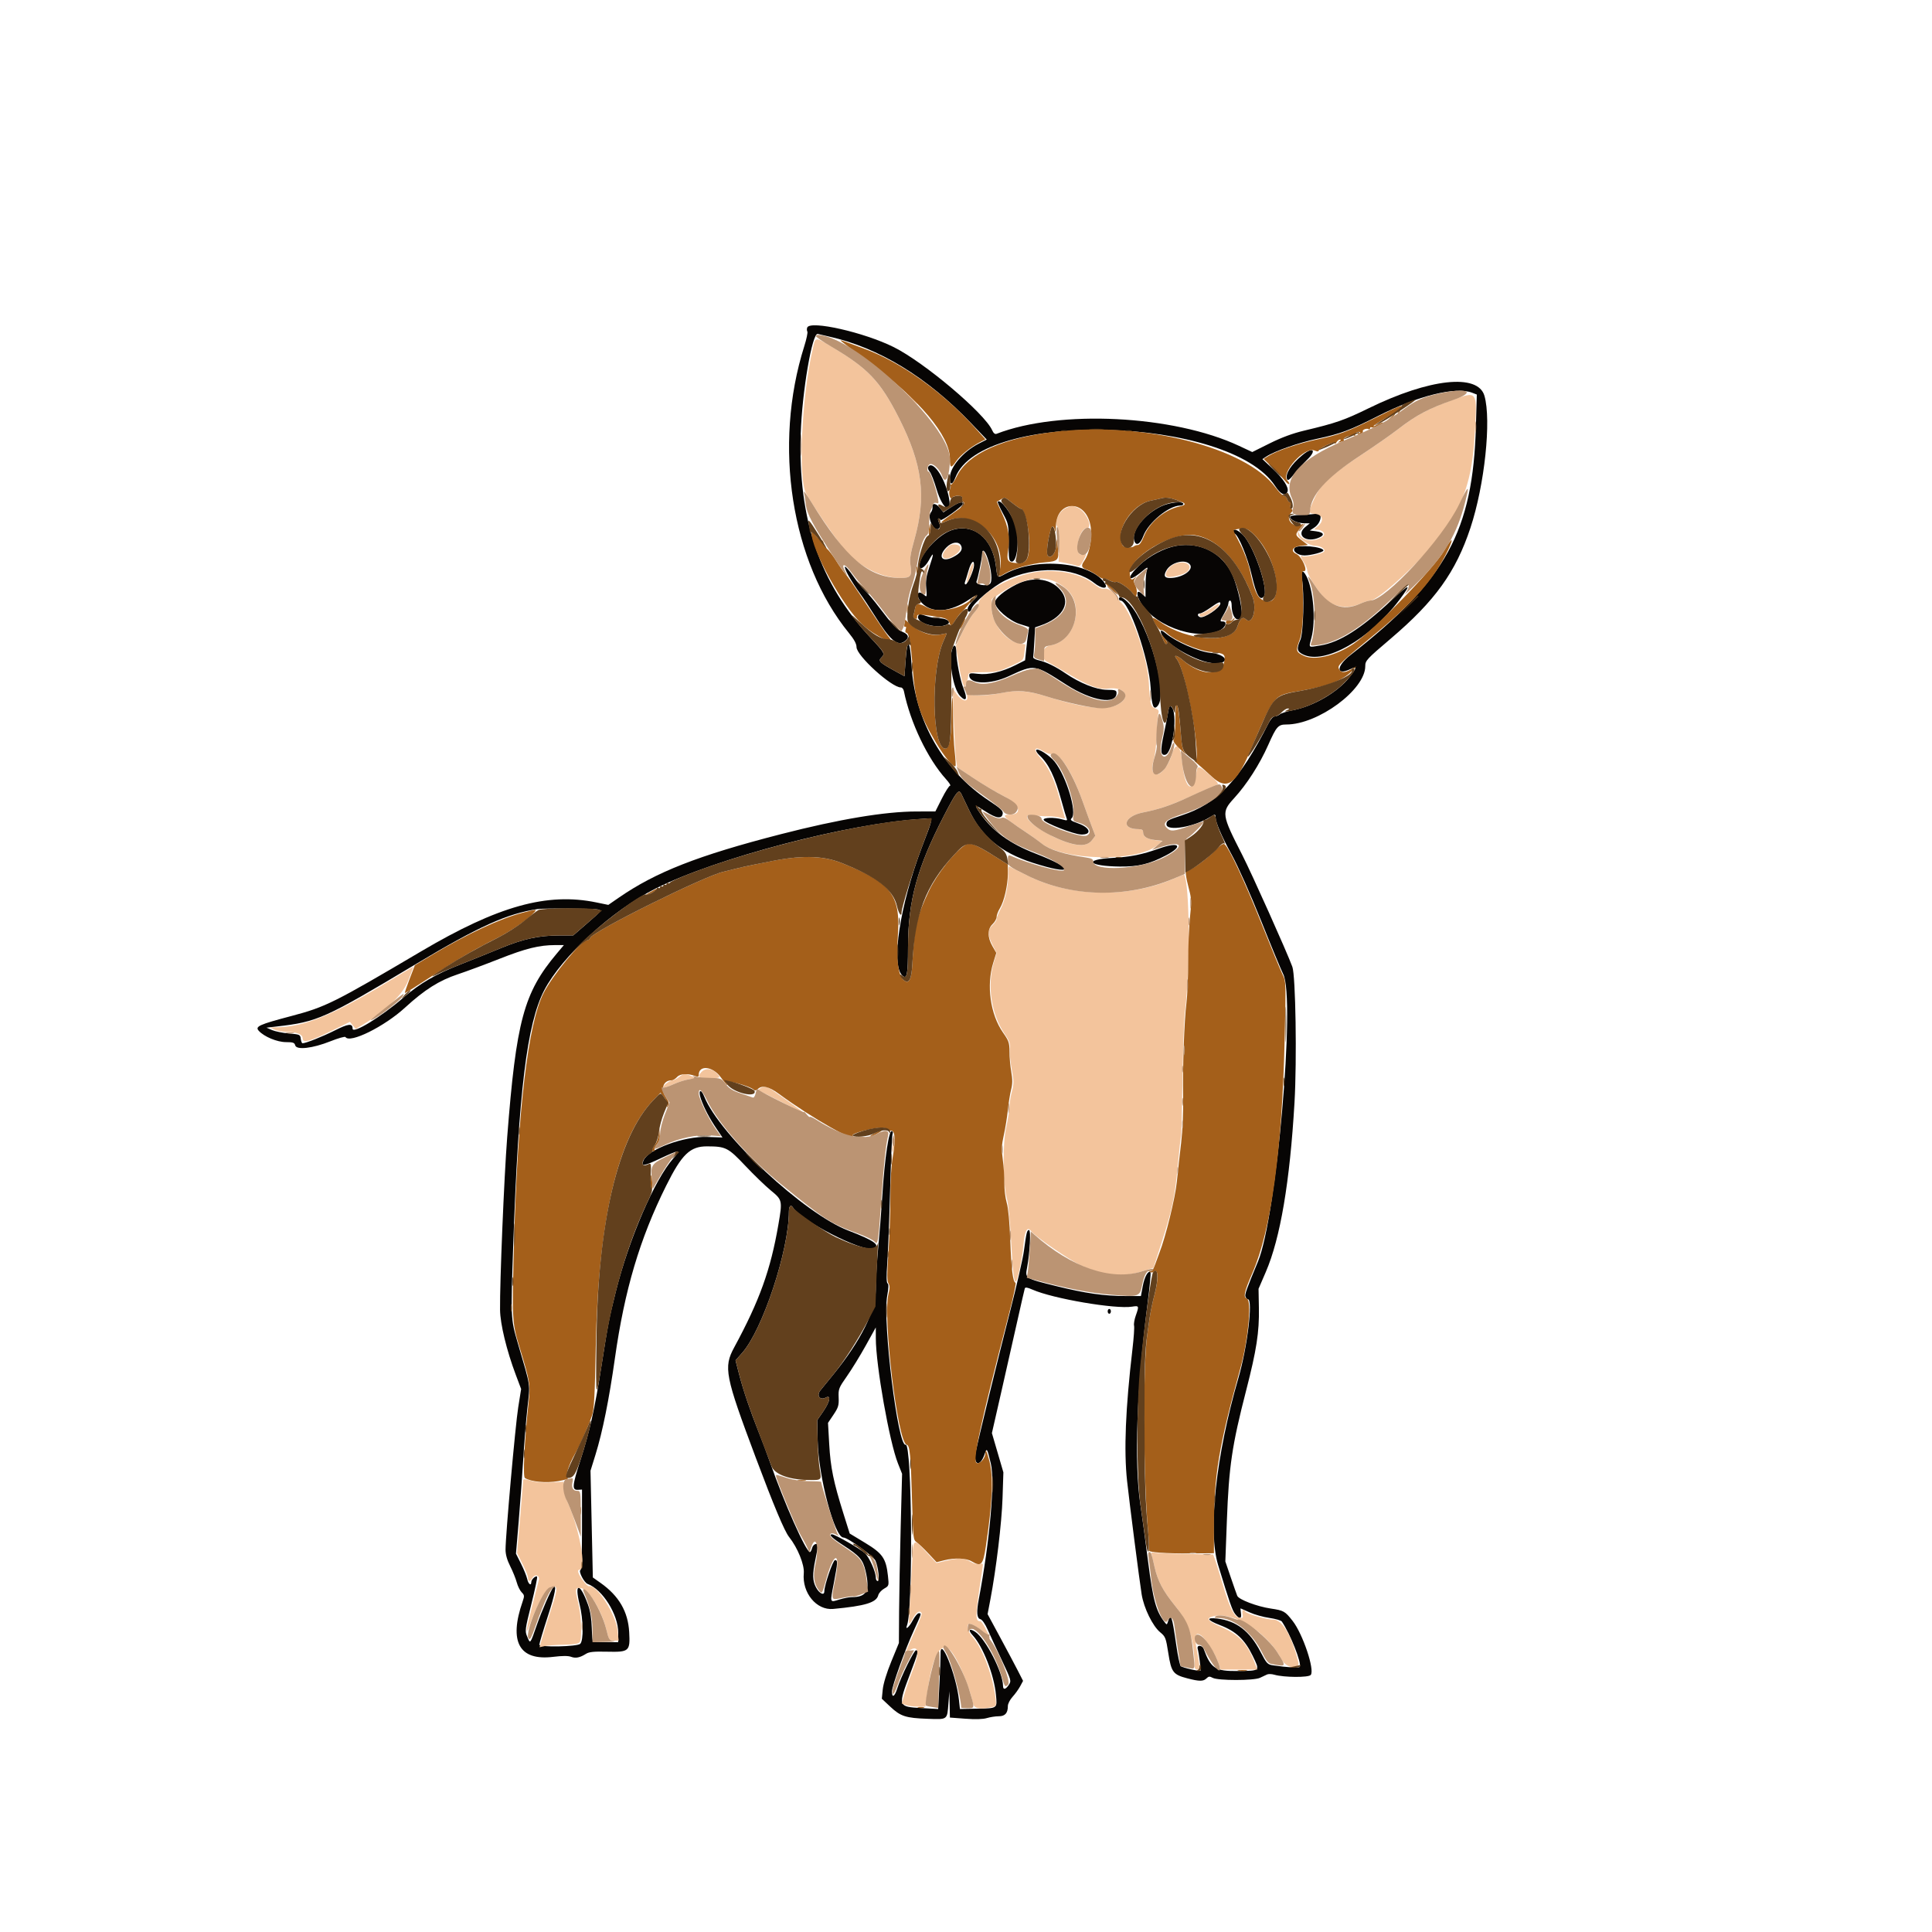 <svg id="svg" version="1.1" xmlns="http://www.w3.org/2000/svg" width="400"
     height="400" viewBox="0, 0, 400,400">
    <g id="svgg">
        <path id="path0"
              d="M167.127 67.817 C 167.025 68.084,167.037 68.456,167.153 68.645 C 167.270 68.834,166.982 70.204,166.513 71.688 C 160.024 92.230,163.791 116.390,175.774 131.079 C 176.848 132.396,177.333 133.297,177.333 133.976 C 177.333 135.747,184.574 142.333,186.522 142.333 C 186.778 142.333,187.056 142.671,187.140 143.083 C 188.460 149.581,192.062 157.115,195.856 161.314 C 196.528 162.058,196.912 162.667,196.709 162.667 C 196.507 162.667,195.737 163.867,195.000 165.333 L 193.659 168.000 189.746 168.007 C 183.215 168.017,173.698 169.611,161.667 172.708 C 144.505 177.125,135.790 180.543,128.056 185.890 L 125.946 187.349 123.487 186.841 C 113.268 184.730,103.119 187.565,87.163 196.986 C 69.142 207.625,67.433 208.477,60.333 210.353 C 53.632 212.123,52.762 212.517,53.571 213.413 C 54.681 214.641,57.378 215.762,59.223 215.762 C 60.666 215.762,60.976 215.870,61.121 216.428 C 61.387 217.444,64.724 217.057,68.423 215.582 C 70.030 214.941,71.427 214.548,71.526 214.708 C 72.389 216.105,79.547 212.567,83.867 208.609 C 87.921 204.894,90.927 202.996,94.780 201.718 C 96.541 201.135,100.423 199.692,103.408 198.514 C 108.863 196.359,111.646 195.674,114.957 195.669 L 116.748 195.667 115.276 197.417 C 108.437 205.548,106.878 211.331,105.004 235.500 C 104.365 243.750,103.466 265.484,103.530 271.167 C 103.563 274.124,104.882 279.575,106.793 284.654 L 107.895 287.581 107.291 291.374 C 106.695 295.126,104.667 317.881,104.667 320.827 C 104.667 321.848,104.986 322.986,105.634 324.268 C 106.165 325.321,106.773 326.825,106.985 327.609 C 107.196 328.394,107.656 329.322,108.007 329.673 C 108.583 330.250,108.602 330.433,108.206 331.572 C 105.301 339.924,107.494 343.894,114.537 343.033 C 116.407 342.804,117.640 342.800,118.218 343.020 C 119.173 343.383,120.063 343.207,121.326 342.408 C 121.966 342.002,122.942 341.903,125.670 341.966 C 130.273 342.072,130.483 341.888,130.268 337.927 C 130.036 333.665,128.138 330.403,124.327 327.716 L 122.742 326.599 122.500 315.549 L 122.258 304.500 123.293 301.167 C 124.747 296.478,126.113 289.699,127.309 281.233 C 129.309 267.078,132.459 256.466,137.917 245.500 C 141.164 238.977,142.878 237.328,146.400 237.341 C 150.281 237.356,150.745 237.593,154.334 241.391 C 156.123 243.284,158.504 245.583,159.625 246.500 C 161.978 248.426,162.011 248.578,161.157 253.540 C 159.537 262.939,157.254 269.284,152.005 278.970 C 149.765 283.103,150.098 284.799,156.488 301.833 C 160.208 311.751,162.421 317.019,163.365 318.207 C 165.154 320.458,166.578 323.971,166.415 325.731 C 166.038 329.781,169.050 333.435,172.500 333.114 C 179.157 332.495,181.455 331.792,181.840 330.257 C 181.946 329.837,182.489 329.231,183.048 328.911 C 184.056 328.332,184.063 328.310,183.838 326.247 C 183.444 322.644,182.734 321.621,179.101 319.423 L 175.921 317.500 174.613 313.333 C 172.563 306.804,171.956 303.847,171.683 299.049 L 171.430 294.590 172.569 292.897 C 173.568 291.412,173.699 290.975,173.633 289.343 C 173.561 287.580,173.651 287.349,175.362 284.908 C 176.354 283.493,178.102 280.647,179.245 278.584 L 181.323 274.833 181.328 277.071 C 181.341 282.703,184.140 298.525,185.912 302.985 L 186.767 305.137 186.478 316.152 C 186.319 322.210,186.170 330.092,186.147 333.667 L 186.106 340.167 184.533 344.000 C 183.580 346.322,182.883 348.597,182.765 349.771 L 182.570 351.709 184.315 353.347 C 186.455 355.356,187.520 355.701,192.067 355.862 C 196.240 356.009,196.093 356.118,196.361 352.667 L 196.556 350.167 196.611 352.886 L 196.667 355.604 199.868 355.844 C 201.965 356.002,203.503 355.955,204.324 355.709 C 205.013 355.502,206.117 355.333,206.777 355.333 C 208.090 355.333,208.667 354.685,208.667 353.209 C 208.667 352.750,209.103 351.897,209.636 351.313 C 210.170 350.729,210.878 349.747,211.210 349.130 L 211.814 348.008 210.749 345.921 C 210.163 344.773,208.510 341.663,207.076 339.010 L 204.469 334.186 205.043 331.177 C 206.246 324.876,207.396 315.297,207.565 310.167 L 207.740 304.833 206.552 300.771 L 205.363 296.709 207.363 287.938 C 208.463 283.114,209.966 276.467,210.702 273.167 C 211.439 269.867,212.100 266.985,212.172 266.762 C 212.268 266.467,212.697 266.532,213.763 267.003 C 217.983 268.870,230.929 271.083,234.391 270.529 C 235.835 270.299,235.862 270.365,235.151 272.375 C 234.867 273.177,234.708 274.114,234.797 274.457 C 234.886 274.800,234.737 276.975,234.466 279.289 C 233.023 291.621,232.669 300.275,233.347 306.596 C 233.818 310.978,235.914 327.285,236.369 330.108 C 236.825 332.936,238.646 336.660,240.199 337.940 C 241.293 338.842,241.392 339.095,241.886 342.261 C 242.504 346.219,242.879 346.716,245.824 347.484 C 248.319 348.133,249.152 348.133,249.802 347.484 C 250.227 347.058,250.450 347.040,251.075 347.379 C 252.168 347.971,259.595 347.970,260.860 347.378 C 261.395 347.127,262.058 346.814,262.333 346.683 C 262.608 346.551,263.283 346.573,263.833 346.732 C 265.827 347.307,270.911 347.342,271.375 346.783 C 272.237 345.744,269.746 338.310,267.626 335.595 C 266.052 333.580,265.792 333.433,263.099 333.032 C 260.241 332.607,256.478 331.176,256.157 330.392 C 256.031 330.085,255.425 328.359,254.810 326.556 L 253.693 323.279 254.008 314.890 C 254.435 303.538,255.068 299.266,258.013 287.833 C 260.153 279.526,260.730 275.788,260.641 270.833 L 260.568 266.833 262.077 263.333 C 265.079 256.371,267.057 244.683,268.013 228.255 C 268.523 219.489,268.247 202.025,267.569 200.167 C 266.481 197.187,259.179 180.887,257.185 176.990 C 252.907 168.628,252.842 168.175,255.495 165.274 C 258.155 162.368,260.792 158.253,262.577 154.226 C 264.269 150.408,264.631 150.000,266.327 150.000 C 272.900 150.000,282.651 142.799,282.664 137.937 C 282.667 136.762,282.900 136.508,287.965 132.197 C 297.117 124.405,301.406 118.439,304.440 109.286 C 307.375 100.426,308.799 86.993,307.337 81.942 C 305.988 77.279,295.992 78.353,283.388 84.514 C 278.292 87.005,276.628 87.583,270.000 89.160 C 267.640 89.721,265.322 90.579,262.883 91.792 L 259.267 93.592 256.543 92.316 C 242.944 85.943,219.342 84.767,206.333 89.814 C 206.003 89.942,205.694 89.695,205.423 89.087 C 203.861 85.574,191.384 75.031,185.044 71.868 C 178.906 68.805,167.718 66.276,167.127 67.817 M171.667 69.685 C 181.968 71.991,191.937 78.074,201.065 87.626 L 204.297 91.007 202.661 91.836 C 199.433 93.472,196.667 96.722,196.667 98.879 C 196.667 100.507,197.180 100.499,197.805 98.861 C 203.194 84.751,254.610 86.126,264.010 100.632 C 265.136 102.371,266.162 102.836,266.563 101.790 C 266.892 100.932,265.716 99.122,263.453 97.005 L 261.367 95.054 262.183 94.520 C 263.911 93.387,268.882 91.646,272.666 90.847 C 277.487 89.829,279.535 89.064,285.333 86.116 C 293.566 81.930,301.396 79.997,304.795 81.313 L 305.758 81.685 305.572 88.259 C 304.958 109.979,299.386 120.136,279.583 135.633 C 276.616 137.956,276.579 139.960,279.530 138.553 C 281.000 137.852,280.964 138.231,279.368 140.249 C 276.941 143.320,271.925 146.233,267.667 147.044 C 266.475 147.272,265.263 147.654,264.974 147.895 C 264.684 148.136,264.200 148.333,263.897 148.333 C 263.585 148.333,263.037 148.945,262.630 149.750 C 256.666 161.528,252.088 166.385,244.667 168.810 C 241.794 169.748,241.500 169.921,241.500 170.672 C 241.500 172.193,247.328 171.208,250.572 169.138 C 251.501 168.545,251.667 168.547,251.667 169.155 C 251.667 170.244,252.867 173.042,255.028 176.994 C 256.357 179.423,258.900 185.143,261.116 190.686 C 263.209 195.921,265.261 200.871,265.677 201.686 C 268.243 206.706,264.269 251.999,260.459 261.167 C 258.027 267.021,257.683 267.989,257.869 268.472 C 257.980 268.763,258.205 269.000,258.369 269.000 C 259.453 269.000,258.250 278.935,256.391 285.333 C 251.740 301.341,250.045 316.950,252.194 324.000 C 254.604 331.908,255.122 333.398,255.726 334.166 C 256.611 335.291,257.108 335.222,256.929 334.000 C 256.848 333.450,256.813 333.000,256.851 333.000 C 256.889 333.000,257.730 333.371,258.720 333.824 C 259.710 334.278,261.552 334.795,262.813 334.973 C 264.074 335.152,265.237 335.493,265.398 335.732 C 267.163 338.355,269.545 344.387,269.101 345.106 C 268.939 345.368,266.645 345.236,263.585 344.791 C 262.418 344.621,262.249 344.439,260.979 341.999 C 258.734 337.684,255.998 335.578,252.026 335.108 C 249.603 334.821,249.876 335.434,252.642 336.491 C 255.883 337.729,257.704 339.442,259.331 342.781 C 260.900 346.002,260.986 345.913,256.292 345.967 C 251.600 346.021,250.704 345.443,249.216 341.402 C 248.909 340.566,247.737 340.520,247.965 341.353 C 248.219 342.285,248.670 345.774,248.551 345.893 C 248.363 346.081,244.877 345.290,244.475 344.968 C 244.277 344.810,243.852 342.840,243.530 340.591 C 242.662 334.533,242.415 333.833,241.814 335.729 C 241.587 336.444,241.573 336.446,241.087 335.812 C 239.318 333.509,238.718 331.279,237.682 323.167 C 237.120 318.767,236.409 313.517,236.102 311.500 C 234.797 302.917,235.345 287.288,237.550 270.230 C 238.020 266.598,238.309 263.532,238.194 263.416 C 237.729 262.951,236.961 264.324,236.599 266.270 L 236.216 268.333 233.191 268.331 C 228.610 268.326,224.818 267.790,218.711 266.281 C 212.159 264.661,212.218 264.699,212.648 262.430 C 213.222 259.402,213.470 254.667,213.054 254.667 C 212.623 254.667,212.511 255.121,211.988 259.000 C 211.778 260.558,210.491 266.183,209.127 271.500 C 206.551 281.549,202.504 298.126,202.028 300.579 C 201.486 303.376,202.901 303.804,203.832 301.125 C 204.329 299.695,204.357 299.736,205.143 303.021 C 206.020 306.685,204.917 319.137,202.661 331.028 C 202.139 333.782,202.231 335.036,202.968 335.228 C 203.354 335.329,203.958 336.198,204.510 337.447 C 205.008 338.576,206.318 341.407,207.420 343.739 C 209.372 347.866,209.410 348.000,208.871 348.822 C 208.223 349.812,207.667 349.921,207.667 349.058 C 207.667 346.294,204.045 339.252,201.900 337.846 C 200.651 337.028,200.355 337.465,201.397 338.587 C 203.510 340.862,205.820 346.778,206.203 350.897 C 206.469 353.766,206.586 353.682,202.211 353.766 L 198.744 353.833 198.548 352.000 C 197.981 346.681,194.574 338.295,194.727 342.594 C 194.745 343.092,194.642 345.825,194.499 348.667 L 194.238 353.833 190.851 353.643 C 185.855 353.363,185.847 353.341,188.510 346.343 C 190.078 342.222,190.214 341.667,189.656 341.667 C 189.232 341.667,186.527 347.161,185.773 349.553 C 185.218 351.312,184.667 351.628,184.667 350.187 C 184.667 349.114,187.398 341.504,189.186 337.596 C 190.848 333.963,190.837 334.000,190.213 334.000 C 189.963 334.000,189.401 334.675,188.964 335.500 C 188.223 336.895,187.353 337.632,187.790 336.493 C 189.075 333.144,188.814 298.616,187.507 299.118 C 185.916 299.728,182.692 273.612,183.694 268.223 C 183.988 266.640,184.010 265.877,183.766 265.723 C 183.525 265.570,183.505 264.243,183.703 261.500 C 183.862 259.300,184.127 252.451,184.291 246.280 C 184.456 240.109,184.685 234.907,184.801 234.720 C 184.916 234.533,184.869 234.292,184.696 234.185 C 184.048 233.784,183.182 239.554,182.663 247.723 C 182.473 250.717,182.096 255.478,181.825 258.304 C 181.555 261.129,181.331 265.029,181.328 266.970 C 181.321 271.388,178.222 277.596,172.553 284.551 C 171.424 285.936,170.207 287.431,169.849 287.872 C 168.983 288.939,169.772 289.991,170.961 289.354 C 172.122 288.733,171.858 290.173,170.432 292.243 L 169.198 294.035 169.290 298.268 C 169.454 305.761,172.792 318.333,174.618 318.333 C 175.523 318.333,180.809 322.149,181.253 323.123 C 181.847 324.426,182.162 327.333,181.710 327.333 C 181.503 327.333,181.333 327.039,181.333 326.679 C 181.333 325.466,180.005 322.463,179.074 321.570 C 178.197 320.730,172.862 317.667,172.276 317.667 C 171.479 317.667,172.269 318.442,174.583 319.932 C 177.960 322.106,178.653 322.901,179.201 325.230 C 180.166 329.335,179.467 330.667,176.346 330.667 C 175.847 330.667,174.710 330.886,173.819 331.154 C 171.751 331.777,171.825 331.990,172.637 327.745 C 173.456 323.465,173.480 323.000,172.885 323.000 C 172.451 323.000,170.667 328.207,170.667 329.473 C 170.667 330.422,169.634 329.938,168.956 328.672 C 168.204 327.269,168.175 325.916,168.828 322.833 C 169.099 321.550,169.324 320.313,169.328 320.083 C 169.338 319.312,168.348 319.658,168.137 320.500 C 168.022 320.958,167.821 321.333,167.690 321.333 C 166.874 321.333,162.357 311.173,159.391 302.667 C 158.847 301.108,157.805 298.333,157.075 296.500 C 155.312 292.077,153.863 287.782,152.995 284.411 L 152.286 281.656 153.677 280.078 C 157.905 275.284,163.333 258.843,163.333 250.836 C 163.333 249.721,163.737 249.304,164.157 249.984 C 165.858 252.737,178.443 259.206,180.703 258.489 C 182.504 257.917,181.028 256.832,175.667 254.791 C 166.530 251.311,149.002 235.016,145.808 227.033 C 145.088 225.234,144.475 225.706,145.127 227.556 C 145.795 229.447,146.890 231.533,148.337 233.667 L 149.579 235.500 146.373 235.391 C 141.602 235.229,134.304 237.903,133.260 240.195 C 132.642 241.550,133.193 241.500,136.626 239.885 C 140.736 237.952,141.060 237.950,139.368 239.873 C 135.520 244.245,130.222 256.521,127.517 267.333 C 126.075 273.099,125.897 274.018,124.512 282.885 C 123.127 291.757,122.132 296.201,120.137 302.426 C 118.464 307.647,118.395 308.527,119.667 308.449 L 120.500 308.398 120.500 316.616 C 120.500 321.701,120.373 324.924,120.167 325.071 C 119.747 325.371,120.943 327.668,121.657 327.933 C 124.755 329.081,128.000 334.257,128.000 338.050 L 128.000 340.000 125.500 340.000 C 124.125 340.000,122.911 340.000,122.802 340.001 C 122.694 340.001,122.568 338.689,122.524 337.084 C 122.469 335.113,122.212 333.531,121.731 332.207 C 120.055 327.587,118.848 327.568,120.003 332.180 C 120.773 335.254,120.843 339.623,120.134 340.333 C 119.535 340.931,111.667 341.095,111.667 340.509 C 111.667 340.244,112.475 337.544,113.462 334.510 C 114.938 329.977,115.333 327.810,114.517 328.717 C 114.026 329.263,112.159 333.528,111.180 336.340 C 109.734 340.495,109.803 340.409,109.156 338.859 C 108.656 337.661,108.687 337.416,110.013 332.114 C 110.770 329.088,111.306 326.528,111.203 326.425 C 110.927 326.149,110.000 327.008,110.000 327.541 C 110.000 328.437,109.383 327.983,109.152 326.917 C 109.023 326.321,108.447 324.896,107.871 323.751 L 106.826 321.669 107.395 314.918 C 107.708 311.205,108.126 305.467,108.325 302.167 C 108.524 298.867,108.916 294.060,109.196 291.484 C 109.768 286.241,109.965 287.562,107.183 278.008 C 105.730 273.017,105.729 272.995,106.268 257.500 C 107.360 226.121,109.099 211.891,112.679 205.019 C 116.346 197.982,126.732 188.492,135.706 183.980 C 148.288 177.654,175.631 170.487,190.761 169.549 C 193.416 169.384,193.411 168.649,190.802 175.572 C 186.320 187.463,184.457 199.605,186.762 201.906 C 187.772 202.914,187.989 201.897,187.995 196.127 C 188.004 186.488,189.865 179.671,195.422 168.912 C 198.022 163.878,198.494 163.281,199.023 164.353 C 199.153 164.617,199.896 166.170,200.673 167.805 C 203.235 173.191,207.299 176.539,213.810 178.628 C 222.345 181.367,222.720 179.937,214.317 176.693 C 209.085 174.673,205.423 172.012,202.960 168.440 C 201.639 166.522,201.712 166.495,204.073 168.021 C 206.314 169.470,207.438 169.604,207.603 168.442 C 207.687 167.855,207.146 167.347,204.770 165.781 C 195.353 159.576,189.372 149.148,188.739 137.828 C 188.436 132.418,187.844 131.857,187.501 136.654 L 187.261 140.005 185.321 138.939 C 182.117 137.177,181.772 136.847,182.440 136.179 C 183.279 135.340,183.218 135.224,180.250 132.045 C 169.737 120.784,165.203 107.560,165.778 89.833 C 166.061 81.091,168.158 68.825,169.316 69.136 C 169.601 69.213,170.658 69.460,171.667 69.685 M269.615 94.250 C 267.302 96.171,266.055 98.127,266.463 99.190 C 266.622 99.604,266.961 99.360,267.961 98.112 C 268.672 97.226,269.872 95.907,270.627 95.182 C 272.707 93.186,271.848 92.395,269.615 94.250 M192.165 96.669 C 192.039 96.874,192.174 97.306,192.467 97.630 C 192.759 97.953,193.411 99.615,193.916 101.324 C 195.199 105.668,197.332 106.771,196.373 102.594 C 195.460 98.613,193.056 95.228,192.165 96.669 M206.577 103.867 C 206.492 103.953,206.965 105.030,207.628 106.261 C 208.813 108.462,208.833 108.564,208.833 112.329 C 208.833 115.708,208.902 116.171,209.416 116.270 C 210.632 116.504,211.162 111.302,210.197 108.599 C 209.317 106.136,207.146 103.298,206.577 103.867 M196.883 105.036 L 195.319 106.072 194.635 105.203 C 193.837 104.188,192.908 104.038,193.062 104.949 C 193.120 105.287,192.962 105.810,192.713 106.111 C 191.864 107.134,193.455 110.322,194.367 109.426 C 194.687 109.112,194.694 108.825,194.398 108.176 C 194.187 107.712,194.149 107.333,194.313 107.333 C 194.477 107.333,194.661 107.472,194.722 107.641 C 194.856 108.012,199.333 104.795,199.333 104.327 C 199.333 103.735,198.472 103.984,196.883 105.036 M240.435 104.813 C 237.037 106.395,234.296 109.812,234.804 111.835 C 235.135 113.156,236.056 112.749,236.701 110.997 C 237.736 108.190,242.013 104.667,244.387 104.667 C 244.724 104.667,245.000 104.517,245.000 104.333 C 245.000 103.706,242.176 104.002,240.435 104.813 M269.560 106.582 C 267.714 106.662,266.993 106.813,267.087 107.098 C 267.291 107.718,268.707 108.322,270.000 108.340 L 271.167 108.357 270.250 109.108 C 268.175 110.807,270.457 112.507,273.160 111.276 C 274.331 110.742,274.044 110.200,272.484 110.000 L 271.187 109.833 272.082 109.250 C 273.688 108.203,273.913 105.839,272.353 106.400 C 272.250 106.437,270.994 106.519,269.560 106.582 M196.914 109.810 C 194.064 110.827,190.333 115.005,190.333 117.180 C 190.333 118.177,191.476 117.520,192.281 116.060 C 193.376 114.076,193.416 114.412,192.433 117.333 C 191.773 119.296,191.629 120.251,191.767 121.775 C 191.931 123.604,191.908 123.686,191.361 123.192 C 189.934 121.900,189.455 123.314,190.821 124.788 C 192.943 127.078,196.781 126.788,200.781 124.036 C 202.540 122.826,202.828 123.068,201.333 124.500 C 200.783 125.027,200.333 125.730,200.333 126.062 C 200.333 126.863,200.901 126.837,201.159 126.024 C 201.539 124.827,205.582 121.412,208.068 120.188 C 214.250 117.145,222.340 117.360,226.516 120.680 C 228.133 121.964,229.537 122.026,228.742 120.778 C 225.927 116.352,214.457 115.277,208.067 118.839 C 206.480 119.724,206.498 119.740,206.196 117.210 C 205.500 111.389,201.477 108.181,196.914 109.810 M255.333 109.980 C 255.333 110.153,255.487 110.389,255.675 110.505 C 256.510 111.022,258.322 115.477,259.151 119.055 C 260.116 123.221,260.842 124.493,261.679 123.485 C 262.742 122.204,259.614 113.033,257.336 110.750 C 256.290 109.703,255.333 109.335,255.333 109.980 M198.960 112.925 C 199.411 113.768,198.874 114.547,197.283 115.359 C 194.963 116.543,194.097 115.185,195.974 113.308 C 197.079 112.203,198.478 112.024,198.960 112.925 M243.572 113.004 C 241.038 113.445,237.885 115.108,235.855 117.075 C 233.130 119.714,233.435 120.756,236.256 118.445 C 237.610 117.335,237.720 117.297,237.457 118.028 C 237.297 118.471,237.167 119.912,237.167 121.230 L 237.167 123.626 236.452 122.955 C 235.472 122.034,235.154 122.689,235.859 124.174 C 238.276 129.268,247.334 132.769,252.417 130.574 C 253.694 130.022,254.227 128.667,253.167 128.667 C 252.519 128.667,252.521 128.656,253.496 126.951 C 253.952 126.153,254.327 125.237,254.329 124.917 C 254.332 124.596,254.483 124.333,254.667 124.333 C 254.850 124.333,255.000 124.761,255.000 125.284 C 255.000 127.572,256.063 128.963,256.973 127.866 C 257.503 127.227,256.378 121.759,255.155 119.033 C 253.130 114.521,248.550 112.137,243.572 113.004 M268.052 113.437 C 267.512 114.088,268.703 115.000,270.093 115.000 C 271.384 115.000,274.000 114.317,274.000 113.980 C 274.000 113.181,268.668 112.695,268.052 113.437 M204.475 115.578 C 205.280 117.940,205.506 120.445,204.954 120.882 C 204.219 121.462,201.910 121.044,202.174 120.378 C 202.513 119.523,203.321 115.581,203.328 114.750 C 203.337 113.498,203.906 113.908,204.475 115.578 M201.667 117.022 C 201.667 117.954,200.332 121.000,199.923 121.000 C 199.743 121.000,199.684 120.769,199.792 120.488 C 199.900 120.206,200.227 119.156,200.518 118.154 C 201.047 116.334,201.667 115.723,201.667 117.022 M246.332 116.832 C 247.269 117.961,244.801 119.667,242.231 119.667 C 241.059 119.667,240.854 119.183,241.537 118.026 C 242.488 116.417,245.388 115.694,246.332 116.832 M175.705 119.250 C 176.303 120.304,177.347 121.917,178.024 122.833 C 178.701 123.750,180.095 125.850,181.123 127.500 C 184.201 132.444,185.733 133.804,187.167 132.864 C 188.303 132.119,188.213 131.389,186.917 130.844 C 185.648 130.310,184.820 129.451,182.088 125.833 C 180.980 124.367,179.592 122.717,179.002 122.167 C 178.412 121.617,177.340 120.304,176.619 119.250 C 175.898 118.196,175.153 117.333,174.963 117.333 C 174.773 117.333,175.107 118.196,175.705 119.250 M269.563 119.917 C 270.073 122.901,269.857 131.023,269.231 132.457 C 268.399 134.360,268.507 134.893,269.850 135.530 C 274.280 137.632,283.583 132.353,289.660 124.289 C 292.398 120.656,292.004 120.664,288.065 124.322 C 281.700 130.234,277.337 132.997,273.353 133.638 C 270.770 134.054,270.954 134.219,271.527 132.010 C 272.445 128.474,271.923 122.086,270.491 119.317 C 269.701 117.789,269.249 118.081,269.563 119.917 M210.470 120.988 C 207.894 122.281,206.000 123.870,206.000 124.739 C 206.000 125.957,208.933 128.512,211.118 129.198 L 213.069 129.810 212.868 131.155 C 212.757 131.895,212.569 133.447,212.450 134.604 L 212.233 136.708 210.275 137.696 C 207.458 139.118,204.609 139.778,202.450 139.508 C 200.966 139.323,200.667 139.372,200.667 139.802 C 200.667 141.687,204.963 141.796,208.833 140.009 C 214.284 137.492,214.065 137.459,220.837 141.801 C 226.043 145.138,231.167 145.976,231.167 143.490 C 231.167 142.911,230.928 142.831,229.142 142.815 C 226.970 142.795,223.554 141.430,220.585 139.396 C 218.591 138.030,216.556 137.038,215.089 136.717 C 214.398 136.565,213.868 136.275,213.911 136.070 C 213.954 135.866,214.060 134.392,214.147 132.795 L 214.306 129.890 215.442 129.500 C 219.757 128.016,221.611 125.167,219.907 122.638 C 218.033 119.857,214.096 119.169,210.470 120.988 M231.667 124.000 C 231.667 124.183,231.810 124.333,231.986 124.333 C 233.722 124.333,237.903 136.431,238.235 142.417 C 238.442 146.165,238.840 147.164,239.706 146.118 C 241.834 143.546,237.950 129.600,233.838 125.049 C 232.657 123.742,231.667 123.264,231.667 124.000 M252.667 124.938 C 252.667 125.802,249.276 128.085,248.459 127.771 C 247.862 127.542,247.866 127.000,248.464 127.000 C 248.719 127.000,249.656 126.484,250.547 125.854 C 252.224 124.667,252.667 124.475,252.667 124.938 M190.111 127.526 C 189.548 128.992,194.117 130.341,196.082 129.289 C 197.074 128.758,196.033 128.000,194.312 128.000 C 193.636 128.000,192.459 127.779,191.694 127.510 C 190.460 127.074,190.283 127.076,190.111 127.526 M240.333 130.734 C 240.333 132.848,248.005 137.333,251.619 137.333 C 254.821 137.333,253.968 135.498,250.611 135.161 C 248.091 134.908,243.423 132.874,241.341 131.122 C 240.671 130.559,240.333 130.428,240.333 130.734 M197.202 134.194 C 196.320 136.493,197.278 142.524,198.775 144.093 C 200.048 145.426,200.370 144.743,199.497 142.564 C 198.811 140.852,198.000 136.737,198.000 134.971 C 198.000 133.648,197.572 133.231,197.202 134.194 M241.852 147.402 C 241.735 148.189,241.325 150.283,240.940 152.055 C 240.206 155.439,240.280 156.457,241.249 156.270 C 242.835 155.965,243.910 147.504,242.510 146.342 C 242.152 146.045,242.021 146.255,241.852 147.402 M214.535 155.277 C 214.435 155.438,214.727 155.920,215.183 156.349 C 217.156 158.202,218.382 160.753,219.821 166.000 C 220.248 167.558,220.702 169.089,220.829 169.402 C 221.033 169.904,220.931 169.934,219.949 169.652 C 218.299 169.179,215.914 169.239,216.081 169.750 C 216.286 170.379,222.221 172.707,223.791 172.774 C 226.119 172.874,225.792 171.392,223.289 170.501 C 221.725 169.945,221.488 169.761,221.872 169.404 C 223.056 168.301,220.809 160.793,218.376 157.720 C 217.325 156.394,214.827 154.805,214.535 155.277 M240.000 175.673 C 236.416 176.945,234.118 177.408,230.333 177.619 C 224.155 177.964,225.299 179.332,231.833 179.411 C 235.674 179.457,237.956 178.908,241.392 177.109 C 245.117 175.158,244.178 174.189,240.000 175.673 M123.739 188.289 C 124.615 188.493,124.550 188.581,121.662 191.083 L 118.681 193.667 115.757 193.678 C 111.497 193.695,108.364 194.379,103.667 196.315 C 101.375 197.260,97.625 198.773,95.333 199.677 C 90.166 201.715,86.943 203.591,83.500 206.566 C 78.874 210.564,73.000 214.148,73.000 212.973 C 73.000 211.827,72.154 211.915,69.286 213.358 C 66.771 214.622,63.305 216.000,62.637 216.000 C 62.494 216.000,62.330 215.588,62.272 215.083 C 62.171 214.203,62.075 214.159,59.833 213.969 C 58.550 213.861,56.975 213.546,56.333 213.269 L 55.167 212.767 57.333 212.520 C 65.755 211.562,67.221 210.904,86.105 199.602 C 99.178 191.779,105.044 189.131,111.333 188.212 C 112.755 188.005,122.783 188.067,123.739 188.289 M229.333 271.500 C 229.333 271.775,229.483 272.000,229.667 272.000 C 229.850 272.000,230.000 271.775,230.000 271.500 C 230.000 271.225,229.850 271.000,229.667 271.000 C 229.483 271.000,229.333 271.225,229.333 271.500 "
              stroke="none" fill="#070504" fill-rule="evenodd"></path>
        <path id="path1"
              d="M168.232 72.405 C 165.986 82.116,165.219 99.056,166.885 102.167 C 168.002 104.254,172.555 110.931,174.564 113.430 C 177.568 117.167,182.273 119.644,186.394 119.660 C 188.589 119.668,188.855 119.315,188.490 116.881 C 188.323 115.767,188.514 114.555,189.294 111.793 C 191.847 102.748,191.021 96.206,186.097 86.501 C 182.333 79.080,179.778 76.340,172.637 72.067 C 168.562 69.628,168.880 69.603,168.232 72.405 M188.667 82.500 C 189.289 83.142,189.872 83.667,189.964 83.667 C 190.056 83.667,189.622 83.142,189.000 82.500 C 188.378 81.858,187.794 81.333,187.703 81.333 C 187.611 81.333,188.045 81.858,188.667 82.500 M300.197 83.008 C 295.696 84.645,293.013 86.104,289.532 88.805 C 288.048 89.958,284.433 92.478,281.500 94.405 C 275.694 98.219,273.399 100.358,272.175 103.094 C 270.790 106.192,270.792 106.277,272.234 106.396 C 273.906 106.534,274.203 107.863,272.807 108.961 C 272.027 109.575,271.995 109.667,272.558 109.667 C 273.844 109.667,274.611 110.542,273.833 111.122 C 272.232 112.316,269.589 112.024,269.012 110.588 C 268.724 109.871,268.708 109.868,268.688 110.524 C 268.661 111.388,271.013 113.000,272.300 113.000 C 273.571 113.000,274.686 113.864,274.000 114.318 C 273.291 114.787,270.076 115.420,269.671 115.170 C 269.138 114.840,269.279 115.411,270.000 116.500 C 270.364 117.050,270.663 117.820,270.664 118.212 C 270.667 119.028,272.921 122.536,274.379 123.994 C 276.104 125.719,279.107 126.133,281.620 124.993 C 282.419 124.630,283.368 124.333,283.728 124.333 C 285.322 124.333,294.529 115.883,298.076 111.167 C 302.966 104.662,304.816 99.254,305.316 90.000 C 305.826 80.575,306.049 80.880,300.197 83.008 M220.772 105.155 C 219.167 105.852,218.111 108.311,219.023 109.223 C 219.244 109.444,219.339 110.853,219.273 112.928 L 219.167 116.276 220.833 116.613 C 221.750 116.799,222.753 117.049,223.062 117.169 C 223.487 117.335,223.799 117.047,224.334 115.998 C 225.015 114.663,225.018 114.616,224.402 114.811 C 223.404 115.128,222.879 114.225,223.134 112.630 C 223.442 110.706,224.222 109.333,225.009 109.333 C 226.404 109.333,224.845 105.847,223.130 105.130 C 221.827 104.585,222.086 104.583,220.772 105.155 M195.864 113.691 C 194.345 115.497,195.581 116.332,197.680 114.917 C 199.179 113.907,199.234 112.872,197.795 112.732 C 196.970 112.652,196.572 112.849,195.864 113.691 M243.084 116.823 C 241.926 117.334,241.004 118.810,241.526 119.316 C 242.001 119.776,245.225 119.005,245.888 118.272 C 247.141 116.888,245.204 115.886,243.084 116.823 M200.578 118.578 C 199.973 120.750,200.067 121.286,200.759 119.619 C 201.437 117.988,201.721 116.667,201.395 116.667 C 201.238 116.667,200.870 117.527,200.578 118.578 M215.000 118.365 C 209.654 118.983,202.127 123.166,202.602 125.254 C 202.658 125.501,202.225 126.248,201.639 126.915 C 201.054 127.583,199.974 129.379,199.241 130.907 L 197.908 133.686 198.438 137.112 C 199.000 140.750,199.634 142.867,199.899 142.000 C 199.984 141.725,200.137 141.275,200.241 141.000 C 200.344 140.725,200.445 140.206,200.465 139.846 C 200.497 139.248,200.758 139.191,203.500 139.179 C 206.195 139.168,206.754 139.050,209.000 138.022 C 212.074 136.615,211.873 136.813,212.112 134.957 L 212.309 133.415 211.071 133.215 C 208.233 132.759,205.333 129.085,205.333 125.947 L 205.333 124.025 207.250 122.726 C 212.632 119.079,217.259 118.802,220.772 121.916 C 224.660 125.363,222.516 132.818,217.400 133.642 C 215.684 133.919,215.324 136.380,216.898 137.079 C 217.412 137.308,219.370 138.421,221.247 139.553 C 225.300 141.997,227.533 142.817,229.436 142.562 C 232.953 142.090,234.293 144.450,231.333 145.903 C 228.826 147.134,224.316 146.603,216.619 144.171 C 212.909 143.000,210.426 142.812,207.333 143.468 C 204.461 144.079,200.966 144.166,200.441 143.641 C 200.185 143.385,200.131 143.537,200.252 144.170 C 200.506 145.495,199.088 145.170,198.054 143.667 L 197.252 142.500 197.473 149.000 C 197.594 152.575,197.800 156.250,197.930 157.167 L 198.167 158.833 201.500 161.072 C 203.333 162.303,206.108 163.957,207.667 164.748 C 211.174 166.529,211.880 168.667,208.959 168.667 C 207.252 168.667,207.774 169.230,212.159 172.123 C 213.263 172.851,214.771 173.938,215.511 174.537 C 220.013 178.190,235.185 178.535,239.521 175.083 L 240.672 174.167 239.150 173.942 C 237.410 173.684,236.667 173.191,236.667 172.293 C 236.667 171.830,236.424 171.667,235.741 171.667 C 231.931 171.667,232.673 168.973,236.695 168.203 C 239.994 167.572,242.589 166.671,247.267 164.532 C 249.412 163.551,251.467 162.645,251.833 162.519 C 252.422 162.316,252.266 162.079,250.500 160.492 C 248.353 158.563,247.893 158.430,247.728 159.693 C 247.094 164.541,245.329 163.582,244.806 158.105 C 244.428 154.146,243.456 153.349,242.592 156.289 C 242.000 158.305,240.471 160.333,239.545 160.333 C 238.561 160.333,238.309 159.202,238.871 157.310 C 239.160 156.338,239.438 153.954,239.492 151.991 C 239.546 150.035,239.692 148.112,239.817 147.717 C 239.997 147.150,239.868 146.933,239.198 146.679 C 238.200 146.299,238.095 145.891,237.867 141.500 C 237.605 136.453,234.545 127.367,232.294 124.958 C 231.766 124.392,231.333 123.823,231.333 123.694 C 231.333 123.021,229.440 121.701,228.738 121.885 C 228.195 122.027,227.559 121.746,226.425 120.862 C 223.817 118.830,219.372 117.859,215.000 118.365 M250.667 126.000 C 249.842 126.548,248.979 126.998,248.750 126.999 C 248.521 126.999,248.333 127.150,248.333 127.333 C 248.333 127.980,249.552 127.654,250.934 126.638 C 251.704 126.072,252.333 125.472,252.333 125.304 C 252.333 124.887,252.353 124.879,250.667 126.000 M216.220 155.645 C 216.799 155.998,217.560 156.212,217.910 156.120 C 219.373 155.738,221.982 159.825,224.124 165.855 C 224.771 167.677,225.632 170.036,226.037 171.099 L 226.773 173.032 226.103 173.933 C 225.259 175.068,223.568 175.261,221.203 174.492 C 215.557 172.656,209.890 168.131,214.083 168.807 C 214.862 168.933,216.175 169.025,217.000 169.011 C 217.825 168.997,218.990 169.130,219.590 169.305 C 220.189 169.480,220.600 169.494,220.502 169.336 C 220.404 169.178,219.953 167.587,219.500 165.801 C 218.496 161.843,217.139 158.858,215.537 157.085 C 213.714 155.067,214.063 154.330,216.220 155.645 M208.726 181.059 C 208.778 183.422,208.117 186.412,207.134 188.260 C 206.694 189.088,206.333 189.989,206.333 190.261 C 206.333 190.534,205.958 191.104,205.500 191.529 C 204.441 192.511,204.443 193.581,205.508 195.682 L 206.349 197.343 205.764 199.255 C 204.336 203.925,205.227 209.964,207.932 213.950 C 209.012 215.542,209.189 216.045,209.075 217.198 C 209.001 217.948,209.176 219.823,209.463 221.364 C 209.929 223.854,209.932 224.371,209.497 226.000 C 209.228 227.008,209.006 228.397,209.004 229.087 C 209.002 229.776,208.692 231.724,208.315 233.414 C 207.537 236.910,207.643 245.448,208.502 248.333 C 208.747 249.158,209.115 252.880,209.320 256.604 C 209.701 263.538,209.906 265.333,210.318 265.333 C 210.653 265.333,211.674 260.378,211.903 257.640 C 212.142 254.789,212.707 253.803,213.482 254.887 C 214.251 255.964,221.541 260.973,223.833 262.000 C 228.741 264.199,232.208 264.548,236.326 263.257 L 238.819 262.476 240.425 257.488 C 242.705 250.408,243.229 247.934,243.841 241.345 C 244.139 238.143,244.445 235.422,244.521 235.299 C 244.598 235.175,244.733 229.957,244.821 223.702 C 244.909 217.447,245.135 211.093,245.322 209.581 C 246.432 200.604,246.330 182.943,245.158 181.079 C 245.127 181.031,244.223 181.380,243.149 181.855 C 233.886 185.952,221.829 185.771,213.000 181.403 C 210.892 180.360,209.059 179.456,208.927 179.395 C 208.795 179.334,208.704 180.083,208.726 181.059 M79.833 203.564 C 68.753 210.263,63.014 212.587,57.281 212.694 L 55.833 212.721 56.833 213.179 C 57.383 213.431,58.536 213.643,59.395 213.652 C 61.496 213.672,62.667 214.151,62.667 214.992 C 62.667 216.057,64.158 215.633,69.304 213.103 L 72.441 211.561 73.042 212.302 L 73.642 213.043 75.071 212.182 C 80.004 209.212,83.365 205.952,84.523 203.012 C 85.135 201.460,85.605 200.179,85.568 200.164 C 85.530 200.150,82.950 201.679,79.833 203.564 M145.218 221.943 C 144.287 222.972,144.583 223.208,146.833 223.229 C 149.216 223.252,149.366 223.126,148.229 222.058 C 147.287 221.174,145.961 221.123,145.218 221.943 M140.576 223.000 C 140.110 223.367,139.506 223.667,139.234 223.667 C 138.616 223.667,137.096 224.871,137.368 225.145 C 137.479 225.256,138.378 224.973,139.366 224.515 C 140.354 224.058,141.838 223.580,142.664 223.454 L 144.167 223.225 143.167 222.794 C 141.809 222.209,141.556 222.229,140.576 223.000 M157.333 225.364 C 156.892 225.676,156.892 225.740,157.329 225.913 C 157.601 226.020,159.851 227.146,162.329 228.416 C 164.806 229.685,166.758 230.650,166.667 230.560 C 166.464 230.361,161.606 226.857,160.037 225.777 C 158.802 224.928,158.101 224.821,157.333 225.364 M184.833 237.000 C 184.705 237.758,184.670 238.448,184.756 238.534 C 184.841 238.619,185.011 238.064,185.133 237.300 C 185.255 236.536,185.290 235.846,185.211 235.766 C 185.131 235.687,184.961 236.242,184.833 237.000 M108.327 306.449 C 108.324 306.661,108.035 310.143,107.685 314.187 L 107.049 321.541 108.191 323.811 C 108.819 325.059,109.333 326.362,109.333 326.707 C 109.333 327.519,109.732 327.505,110.250 326.676 C 110.791 325.810,111.791 326.157,111.559 327.130 C 111.467 327.517,110.854 329.910,110.196 332.447 C 108.899 337.450,108.668 339.240,109.690 336.359 C 111.032 332.578,112.993 328.986,113.904 328.640 C 115.527 328.023,115.576 328.704,114.207 332.862 C 113.510 334.981,112.660 337.690,112.320 338.880 L 111.701 341.045 112.767 340.810 C 113.353 340.681,115.157 340.549,116.775 340.517 C 118.923 340.475,119.798 340.330,120.020 339.980 C 120.556 339.133,120.354 334.291,119.674 331.671 C 118.974 328.974,119.099 328.511,120.437 328.847 C 122.039 329.249,124.605 333.552,125.547 337.417 C 126.072 339.570,126.139 339.667,127.091 339.667 L 128.086 339.667 127.861 337.583 C 127.495 334.192,123.556 328.054,121.974 328.409 C 121.752 328.459,121.147 327.900,120.630 327.167 C 119.654 325.783,119.426 325.000,120.000 325.000 C 121.541 325.000,119.939 316.267,117.369 310.667 C 116.991 309.842,116.678 308.629,116.674 307.972 L 116.667 306.777 114.083 306.913 C 112.388 307.002,110.956 306.879,109.917 306.557 C 108.783 306.205,108.332 306.174,108.327 306.449 M188.843 323.590 C 188.719 326.107,188.504 329.967,188.366 332.167 C 188.072 336.854,188.051 336.760,189.028 335.022 C 189.758 333.723,190.419 333.330,190.811 333.964 C 190.912 334.128,190.454 335.440,189.792 336.881 C 187.656 341.532,187.297 342.444,187.741 342.093 C 190.035 340.278,190.596 341.589,189.136 345.354 C 188.465 347.084,187.643 349.444,187.310 350.599 L 186.705 352.698 187.541 353.016 C 188.001 353.190,189.101 353.333,189.987 353.333 L 191.598 353.333 191.995 350.417 C 192.924 343.605,194.318 340.504,196.139 341.202 C 197.522 341.733,200.375 347.912,201.472 352.750 C 201.694 353.732,202.846 353.947,205.280 353.461 C 206.288 353.259,206.306 353.222,206.127 351.711 C 205.567 346.976,203.461 341.307,201.381 338.939 C 200.370 337.787,200.028 336.561,200.618 336.197 C 201.038 335.937,203.761 337.757,204.619 338.870 C 205.200 339.625,205.141 339.383,204.342 337.750 C 203.782 336.604,203.181 335.667,203.007 335.667 C 201.812 335.667,201.843 334.891,203.464 324.391 C 203.567 323.724,203.474 323.643,202.805 323.811 C 202.320 323.932,201.613 323.754,200.930 323.338 C 199.640 322.551,198.547 322.509,195.857 323.142 L 193.880 323.607 192.034 321.610 C 189.014 318.342,189.103 318.286,188.843 323.590 M238.438 321.884 C 238.532 322.223,238.793 323.325,239.018 324.333 C 239.680 327.291,240.739 329.310,243.278 332.457 C 246.158 336.026,247.271 339.494,247.327 345.083 C 247.331 345.404,247.558 345.667,247.833 345.667 C 248.462 345.667,248.458 345.220,247.806 341.737 C 247.237 338.703,247.450 337.823,248.579 338.535 C 249.484 339.106,251.606 342.370,252.185 344.083 L 252.720 345.667 256.522 345.667 L 260.324 345.667 259.668 344.003 C 258.153 340.159,256.509 338.442,252.803 336.830 C 249.923 335.579,249.541 334.999,251.333 334.603 C 255.628 333.655,262.474 338.045,265.335 343.583 C 266.287 345.425,269.222 345.850,268.787 344.083 C 267.458 338.688,265.495 335.333,263.667 335.333 C 262.244 335.333,258.135 334.154,257.828 333.658 C 257.436 333.024,257.095 333.346,257.257 334.196 C 257.401 334.948,257.321 335.044,256.633 334.946 C 255.532 334.789,254.589 332.928,253.189 328.149 C 252.547 325.959,251.829 323.642,251.594 323.000 L 251.167 321.833 245.333 321.726 C 242.125 321.666,239.223 321.539,238.884 321.443 C 238.409 321.308,238.307 321.409,238.438 321.884 "
              stroke="none" fill="#f3c49c" fill-rule="evenodd"></path>
        <path id="path2"
              d="M174.000 70.480 C 174.000 70.552,176.588 72.522,179.750 74.858 C 190.366 82.698,196.667 90.196,196.667 94.989 C 196.667 96.973,196.895 97.061,197.964 95.491 C 198.788 94.281,201.017 92.502,202.927 91.529 L 204.022 90.972 201.792 88.490 C 195.259 81.220,186.483 74.958,178.985 72.220 C 177.252 71.586,175.421 70.907,174.917 70.709 C 174.412 70.511,174.000 70.409,174.000 70.480 M284.771 86.502 C 278.967 89.399,277.254 90.034,272.589 91.016 C 268.873 91.799,264.466 93.285,262.732 94.341 L 261.632 95.011 263.566 96.922 C 264.630 97.973,265.773 99.185,266.107 99.615 C 266.441 100.045,266.797 100.315,266.897 100.214 C 266.997 100.114,266.845 99.797,266.559 99.511 C 265.029 97.981,270.128 92.344,272.191 93.284 C 272.676 93.505,273.000 93.524,273.000 93.332 C 273.000 92.824,276.331 91.242,276.343 91.744 C 276.349 91.986,276.499 91.918,276.693 91.583 C 276.880 91.263,277.213 91.002,277.433 91.005 C 277.685 91.008,277.647 91.144,277.333 91.370 C 276.917 91.669,276.936 91.696,277.444 91.531 C 277.780 91.422,278.126 91.333,278.214 91.333 C 278.301 91.333,278.291 91.201,278.191 91.039 C 277.939 90.632,279.865 89.877,280.365 90.186 C 280.608 90.337,280.684 90.297,280.553 90.086 C 280.330 89.726,281.292 89.181,281.603 89.492 C 281.699 89.588,281.578 89.667,281.333 89.667 C 281.089 89.667,280.967 89.745,281.063 89.841 C 281.329 90.106,282.353 89.635,282.167 89.333 C 281.961 89.001,282.956 88.600,283.363 88.852 C 283.530 88.955,283.667 88.872,283.667 88.667 C 283.667 88.462,283.812 88.384,283.990 88.494 C 284.306 88.689,286.333 87.814,286.333 87.483 C 286.333 87.391,285.883 87.549,285.333 87.833 C 283.612 88.724,284.241 88.133,286.357 86.872 C 288.627 85.520,289.245 85.336,288.000 86.382 L 287.167 87.082 288.000 86.584 C 288.458 86.310,288.833 85.891,288.833 85.654 C 288.833 85.416,289.042 85.153,289.296 85.068 C 289.613 84.962,289.675 85.059,289.493 85.373 C 289.336 85.645,289.351 85.720,289.530 85.556 C 289.697 85.403,289.836 85.178,289.838 85.056 C 289.841 84.933,289.963 84.646,290.108 84.417 C 290.576 83.680,289.880 83.952,284.771 86.502 M218.863 89.344 C 207.788 90.606,200.408 93.889,198.116 98.573 C 197.643 99.541,197.098 100.333,196.905 100.333 C 196.713 100.333,196.650 100.428,196.766 100.544 C 196.882 100.660,196.833 101.023,196.656 101.352 C 196.286 102.045,196.743 103.685,197.131 103.057 C 197.504 102.455,199.451 102.547,199.217 103.156 C 199.114 103.425,199.173 103.734,199.348 103.842 C 199.987 104.237,199.619 104.664,197.170 106.375 C 194.444 108.278,194.202 108.633,196.198 107.799 C 201.788 105.463,208.266 111.514,207.030 117.917 C 206.716 119.540,206.731 119.551,208.127 118.699 C 209.716 117.730,213.526 116.670,216.249 116.440 C 219.148 116.195,219.318 115.992,218.994 113.167 C 218.773 111.239,218.763 111.222,218.716 112.698 C 218.660 114.433,217.645 115.778,216.930 115.063 C 216.574 114.707,216.876 112.045,217.552 109.583 C 217.793 108.702,218.271 108.884,218.428 109.917 C 218.504 110.421,218.589 109.956,218.617 108.883 C 218.747 103.807,224.263 103.256,225.630 108.182 C 226.295 110.575,225.746 114.322,224.464 116.153 C 223.762 117.154,223.896 117.565,225.054 117.969 C 225.633 118.171,226.590 118.704,227.179 119.154 C 227.769 119.603,228.331 119.892,228.428 119.794 C 228.525 119.697,229.073 119.860,229.645 120.156 C 230.218 120.452,230.841 120.598,231.029 120.482 C 231.472 120.208,233.921 121.903,234.615 122.962 L 235.150 123.778 235.340 122.972 C 235.445 122.529,235.323 121.749,235.068 121.238 C 234.688 120.475,234.683 120.207,235.037 119.738 C 235.402 119.254,235.397 119.230,235.001 119.583 C 234.294 120.214,234.090 120.097,233.925 118.970 C 233.420 115.533,242.549 110.030,247.454 110.814 C 252.151 111.565,256.510 116.242,259.310 123.535 C 260.302 126.119,259.274 129.560,257.915 128.201 C 257.295 127.581,256.726 128.093,256.167 129.772 C 254.986 133.323,245.849 132.759,240.250 128.790 C 239.379 128.173,238.667 127.809,238.667 127.982 C 238.667 128.628,240.078 130.658,240.393 130.463 C 240.573 130.352,241.121 130.642,241.610 131.108 C 243.210 132.633,248.121 134.745,250.603 134.976 C 253.487 135.244,253.739 135.416,253.478 136.943 C 252.939 140.092,248.630 139.955,244.889 136.670 C 243.707 135.633,242.812 135.470,243.616 136.438 C 245.630 138.866,249.080 158.714,247.276 157.500 C 247.004 157.317,247.313 157.617,247.963 158.167 C 248.614 158.717,249.948 159.910,250.929 160.819 C 253.989 163.657,255.854 162.431,258.763 155.667 C 264.044 143.386,263.501 144.033,269.400 143.004 C 275.297 141.975,278.265 140.772,280.202 138.626 L 280.833 137.926 279.628 138.636 C 278.351 139.389,277.522 139.307,277.171 138.392 C 276.918 137.732,277.502 137.179,284.770 131.207 C 292.798 124.609,297.039 119.710,299.833 113.804 C 301.110 111.105,300.623 111.220,298.999 114.001 C 296.779 117.802,284.624 130.302,280.239 133.293 C 276.620 135.762,272.155 136.834,269.934 135.768 C 268.299 134.983,268.235 134.734,269.091 132.437 C 269.791 130.560,269.984 125.524,269.588 119.500 C 269.527 118.576,269.628 118.192,269.917 118.250 C 270.938 118.454,269.558 115.228,268.393 114.686 C 267.110 114.089,267.599 113.194,269.315 113.000 L 270.791 112.833 269.562 111.900 C 268.093 110.783,268.080 110.685,269.239 109.309 C 270.027 108.371,270.052 108.282,269.427 108.616 C 267.889 109.440,266.071 107.544,267.201 106.295 C 267.662 105.787,267.707 105.564,267.392 105.370 C 267.164 105.229,267.074 104.863,267.191 104.557 C 267.309 104.251,267.249 104.000,267.058 104.000 C 266.868 104.000,266.616 103.700,266.500 103.333 C 266.384 102.967,266.078 102.667,265.821 102.667 C 265.565 102.667,264.760 101.862,264.034 100.880 C 257.982 92.687,236.862 87.293,218.863 89.344 M209.630 104.170 C 210.435 104.810,211.206 105.333,211.344 105.333 C 212.140 105.333,213.171 109.694,213.103 112.768 C 213.034 115.900,212.477 116.706,210.471 116.575 C 208.602 116.453,208.362 116.085,208.730 113.899 C 209.158 111.354,208.773 109.037,207.471 106.319 C 206.835 104.993,206.357 103.891,206.407 103.870 C 206.458 103.850,206.800 103.655,207.167 103.436 C 208.079 102.893,207.991 102.867,209.630 104.170 M243.687 103.538 C 245.605 104.166,245.758 104.522,244.250 104.848 C 241.091 105.531,237.948 108.164,236.816 111.074 C 236.382 112.191,235.934 112.835,235.589 112.838 C 235.291 112.840,234.936 112.952,234.801 113.088 C 234.417 113.472,232.732 113.375,232.472 112.954 C 230.724 110.127,234.219 104.484,238.229 103.658 C 239.295 103.439,240.317 103.213,240.500 103.156 C 241.251 102.923,242.127 103.028,243.687 103.538 M192.317 109.575 C 192.226 110.349,192.278 110.856,192.433 110.700 C 192.588 110.545,192.663 109.912,192.599 109.292 C 192.486 108.194,192.479 108.201,192.317 109.575 M259.813 110.866 C 264.794 115.847,266.060 126.611,261.380 124.191 C 260.250 123.606,259.660 122.232,258.797 118.167 C 258.458 116.570,257.650 114.369,256.782 112.682 C 255.076 109.363,255.162 109.746,256.083 109.569 C 257.894 109.220,258.313 109.365,259.813 110.866 M168.012 110.223 C 167.906 113.670,174.497 125.591,178.572 129.326 C 181.313 131.838,185.842 133.886,183.893 131.733 C 183.595 131.403,181.626 128.515,179.519 125.316 C 177.412 122.117,175.399 119.200,175.046 118.833 C 174.692 118.467,173.843 117.267,173.159 116.167 C 172.474 115.067,171.596 113.912,171.207 113.601 C 170.818 113.290,170.500 112.765,170.500 112.434 C 170.499 112.104,170.310 111.833,170.079 111.833 C 169.847 111.833,169.290 111.383,168.841 110.833 C 168.392 110.283,168.019 110.009,168.012 110.223 M189.744 118.000 C 189.744 118.642,189.813 118.904,189.896 118.583 C 189.980 118.263,189.980 117.737,189.896 117.417 C 189.813 117.096,189.744 117.358,189.744 118.000 M228.868 120.727 C 228.978 120.969,229.685 121.692,230.440 122.333 C 231.666 123.375,231.735 123.400,231.093 122.564 C 230.249 121.466,228.580 120.088,228.868 120.727 M201.375 123.783 C 199.515 126.024,194.239 127.077,191.788 125.696 C 190.258 124.835,189.594 124.879,189.470 125.852 C 189.425 126.209,189.289 126.817,189.167 127.204 C 189.021 127.671,189.110 127.971,189.432 128.094 C 189.744 128.214,189.902 128.082,189.875 127.724 C 189.829 127.109,190.113 127.101,193.550 127.613 C 195.919 127.967,196.285 128.144,196.641 129.106 C 196.880 129.754,196.970 129.701,197.770 128.433 C 198.248 127.676,198.782 126.968,198.956 126.860 C 199.375 126.602,202.107 123.333,201.905 123.333 C 201.819 123.333,201.580 123.536,201.375 123.783 M187.757 126.000 C 187.757 126.825,187.822 127.162,187.902 126.750 C 187.981 126.337,187.981 125.662,187.902 125.250 C 187.822 124.837,187.757 125.175,187.757 126.000 M199.151 129.031 C 198.857 129.598,198.677 130.121,198.749 130.193 C 198.821 130.266,199.130 129.802,199.435 129.162 C 200.120 127.725,199.883 127.615,199.151 129.031 M255.176 128.319 C 255.067 128.494,254.774 128.559,254.523 128.463 C 253.953 128.244,253.522 128.871,254.028 129.184 C 254.233 129.311,254.719 129.096,255.108 128.707 C 255.497 128.318,255.715 128.000,255.594 128.000 C 255.472 128.000,255.284 128.143,255.176 128.319 M187.258 129.135 C 187.163 129.629,187.230 129.897,187.417 129.782 C 187.609 129.663,187.647 129.869,187.513 130.292 C 187.383 130.701,187.433 131.000,187.631 131.000 C 188.194 131.000,188.598 133.217,188.966 138.333 C 189.454 145.114,190.321 147.889,193.785 153.755 C 195.480 156.625,197.448 158.997,197.822 158.622 C 197.912 158.533,197.840 157.193,197.662 155.646 C 197.484 154.099,197.337 150.896,197.336 148.528 C 197.334 146.160,197.265 144.290,197.182 144.373 C 197.099 144.456,197.008 146.469,196.980 148.845 C 196.931 152.978,196.514 155.000,195.710 155.000 C 192.957 155.000,192.667 138.782,195.313 132.801 C 195.691 131.947,196.000 131.208,196.000 131.159 C 196.000 131.110,195.438 131.198,194.750 131.354 C 192.803 131.797,190.316 130.923,188.293 129.085 L 187.419 128.291 187.258 129.135 M240.746 132.250 C 240.966 132.846,241.263 133.333,241.406 133.333 C 241.830 133.333,241.694 132.887,240.999 132.000 L 240.346 131.167 240.746 132.250 M196.744 141.000 C 196.744 141.642,196.813 141.904,196.896 141.583 C 196.980 141.262,196.980 140.737,196.896 140.417 C 196.813 140.096,196.744 140.358,196.744 141.000 M243.333 149.433 C 243.333 151.322,243.184 153.016,243.002 153.198 C 242.783 153.417,243.259 154.087,244.412 155.181 C 245.370 156.090,245.835 156.458,245.446 156.000 C 244.907 155.365,244.691 154.533,244.535 152.500 C 243.978 145.201,243.333 143.557,243.333 149.433 M199.810 174.971 C 197.688 176.282,193.961 180.992,192.359 184.387 C 189.735 189.948,189.291 191.897,188.890 199.615 C 188.717 202.957,188.127 203.942,186.985 202.800 C 185.943 201.757,185.560 198.551,185.896 193.667 C 186.475 185.247,184.494 182.709,174.167 178.638 C 170.207 177.077,165.431 177.038,158.667 178.509 C 158.208 178.609,157.008 178.845,156.000 179.034 C 154.992 179.224,153.267 179.610,152.167 179.892 C 151.067 180.175,150.017 180.436,149.833 180.473 C 146.137 181.220,122.727 192.827,122.212 194.168 C 122.107 194.442,121.809 194.667,121.551 194.667 C 120.356 194.667,114.378 201.938,112.507 205.667 C 109.321 212.016,107.198 229.921,106.439 256.833 C 105.982 273.053,106.019 273.821,107.487 278.667 C 109.810 286.335,109.844 286.553,109.397 290.753 C 108.570 298.516,108.228 305.729,108.674 306.004 C 109.949 306.793,113.050 307.086,115.565 306.656 C 116.971 306.415,117.880 306.132,117.585 306.026 C 116.949 305.798,117.675 303.354,119.113 300.887 C 120.027 299.318,121.824 295.248,122.594 293.000 C 123.001 291.810,123.156 288.914,123.344 279.000 C 123.841 252.675,127.883 235.384,135.332 227.708 L 136.744 226.253 137.524 227.210 C 137.993 227.786,138.237 228.432,138.136 228.833 C 137.989 229.418,138.012 229.431,138.322 228.938 C 138.596 228.503,138.487 228.098,137.838 227.142 C 136.696 225.459,137.323 223.667,139.053 223.667 C 139.334 223.667,139.849 223.351,140.197 222.966 C 140.837 222.259,142.542 222.200,144.083 222.832 C 144.494 223.001,144.667 222.915,144.667 222.543 C 144.667 220.448,147.579 220.746,149.204 223.008 C 149.860 223.920,150.475 224.667,150.572 224.667 C 150.669 224.667,150.562 224.442,150.333 224.167 C 149.653 223.346,155.236 224.793,156.129 225.668 C 156.296 225.832,156.630 225.751,156.902 225.479 C 157.763 224.618,159.162 224.928,161.213 226.435 C 168.263 231.615,177.688 236.923,176.542 235.068 C 176.251 234.597,181.784 233.233,182.947 233.488 C 183.529 233.616,183.929 233.845,183.836 233.996 C 183.742 234.147,183.956 234.195,184.312 234.102 C 185.295 233.845,185.491 235.711,184.864 239.360 C 184.523 241.347,184.334 244.424,184.336 247.975 C 184.338 251.014,184.161 256.102,183.942 259.281 C 183.635 263.762,183.635 265.206,183.944 265.700 C 184.249 266.190,184.252 266.695,183.955 267.874 C 182.742 272.693,185.855 298.623,187.706 299.107 C 188.395 299.287,188.561 301.075,188.854 311.490 C 189.052 318.504,189.091 318.833,189.780 319.301 C 190.176 319.569,191.268 320.609,192.206 321.612 L 193.911 323.435 195.437 323.051 C 197.662 322.490,200.008 322.575,201.167 323.258 C 203.170 324.439,203.530 324.050,204.125 320.065 C 205.482 310.982,205.694 305.750,204.838 302.466 C 204.299 300.393,204.000 299.838,204.000 300.908 C 204.000 301.910,202.886 303.156,202.219 302.899 C 201.289 302.543,202.946 294.885,208.918 271.924 C 209.812 268.490,210.412 265.637,210.253 265.584 C 209.705 265.402,209.384 262.816,209.167 256.833 C 209.028 253.008,208.760 250.169,208.427 249.000 C 208.139 247.992,207.921 246.192,207.942 245.000 C 207.963 243.808,207.821 241.633,207.625 240.167 C 207.330 237.949,207.364 237.079,207.829 235.000 C 208.136 233.625,208.512 231.300,208.663 229.833 C 208.814 228.367,209.118 226.460,209.339 225.596 C 209.641 224.410,209.649 223.505,209.370 221.902 C 209.166 220.734,209.000 218.860,209.000 217.737 C 209.000 215.894,208.870 215.511,207.660 213.783 C 205.036 210.037,204.190 203.997,205.637 199.345 L 206.274 197.298 205.475 195.899 C 204.407 194.032,204.417 192.351,205.500 191.333 C 205.958 190.903,206.334 190.239,206.335 189.859 C 206.335 189.478,206.639 188.669,207.011 188.060 C 207.895 186.609,208.656 183.317,208.662 180.913 L 208.667 178.992 206.917 177.889 C 201.926 174.744,200.875 174.313,199.810 174.971 M251.486 176.178 C 249.549 178.164,246.198 180.495,245.712 180.195 C 245.285 179.931,245.481 181.548,246.200 184.225 C 246.677 186.004,246.701 186.772,246.375 189.891 C 246.168 191.876,245.997 196.050,245.997 199.167 C 245.996 202.283,245.835 206.108,245.640 207.667 C 245.175 211.384,244.844 220.869,244.957 227.274 C 245.011 230.345,244.845 234.066,244.542 236.607 C 244.264 238.932,243.863 242.558,243.652 244.667 C 243.313 248.041,241.332 256.117,240.042 259.379 C 239.871 259.812,239.482 260.871,239.178 261.732 C 238.755 262.931,238.494 263.255,238.063 263.117 C 237.594 262.967,237.581 262.995,237.989 263.283 C 238.306 263.507,238.614 263.515,238.867 263.306 C 239.837 262.500,239.900 264.808,238.999 268.169 C 238.632 269.539,238.188 271.674,238.012 272.913 C 237.835 274.153,237.617 275.692,237.526 276.333 C 236.618 282.729,236.718 306.382,237.696 316.913 C 237.887 318.974,237.959 320.796,237.856 320.963 C 237.594 321.387,241.346 321.664,246.750 321.619 L 251.333 321.581 251.339 316.040 C 251.350 305.390,252.363 299.332,256.833 283.167 C 258.430 277.393,259.188 269.271,258.167 268.879 C 257.350 268.566,257.577 267.502,259.305 263.533 C 263.193 254.603,265.440 238.262,265.980 215.000 C 266.247 203.475,266.236 203.132,265.576 201.833 C 265.203 201.100,263.187 196.225,261.097 191.000 C 257.633 182.343,254.550 175.726,253.554 174.811 C 253.271 174.550,252.714 174.919,251.486 176.178 M134.667 184.667 C 134.025 185.018,133.620 185.312,133.767 185.319 C 134.120 185.338,136.000 184.360,136.000 184.158 C 136.000 183.940,135.980 183.947,134.667 184.667 M108.129 188.992 C 103.556 190.191,96.830 193.321,89.700 197.569 L 85.900 199.833 84.811 202.667 C 84.212 204.225,83.767 205.544,83.821 205.599 C 83.876 205.654,86.301 204.139,89.210 202.232 C 94.920 198.490,98.051 196.661,103.000 194.177 C 105.866 192.739,109.561 190.165,110.657 188.844 C 111.180 188.214,111.069 188.221,108.129 188.992 M136.392 234.614 C 136.357 235.483,136.067 236.400,135.667 236.909 C 134.926 237.850,134.820 238.333,135.353 238.333 C 135.547 238.333,135.624 238.201,135.524 238.039 C 135.424 237.877,135.649 237.355,136.024 236.879 C 136.534 236.230,136.673 235.654,136.578 234.589 L 136.450 233.167 136.392 234.614 M181.000 234.667 C 180.358 235.018,179.983 235.305,180.167 235.305 C 180.350 235.305,181.025 235.018,181.667 234.667 C 182.308 234.315,182.683 234.028,182.500 234.028 C 182.317 234.028,181.642 234.315,181.000 234.667 M177.587 235.569 C 178.002 235.649,178.602 235.646,178.921 235.562 C 179.239 235.479,178.900 235.414,178.167 235.417 C 177.433 235.421,177.173 235.489,177.587 235.569 M134.705 244.397 C 134.684 245.257,134.785 246.034,134.930 246.124 C 135.075 246.213,135.142 245.735,135.078 245.060 C 134.882 242.999,134.746 242.756,134.705 244.397 M165.250 306.569 C 165.662 306.648,166.337 306.648,166.750 306.569 C 167.162 306.489,166.825 306.424,166.000 306.424 C 165.175 306.424,164.837 306.489,165.250 306.569 M120.084 312.833 C 120.088 313.567,120.156 313.827,120.236 313.413 C 120.315 312.998,120.312 312.398,120.229 312.079 C 120.146 311.761,120.080 312.100,120.084 312.833 M256.421 345.906 C 256.928 345.982,257.678 345.980,258.088 345.901 C 258.498 345.822,258.083 345.760,257.167 345.762 C 256.250 345.765,255.915 345.829,256.421 345.906 M190.083 353.563 C 190.404 353.647,190.929 353.647,191.250 353.563 C 191.571 353.479,191.308 353.411,190.667 353.411 C 190.025 353.411,189.762 353.479,190.083 353.563 "
              stroke="none" fill="#a45f1a" fill-rule="evenodd"></path>
        <path id="path3"
              d="M168.899 69.545 C 168.783 69.661,170.221 70.659,172.094 71.761 C 179.709 76.242,182.250 78.916,186.097 86.501 C 191.021 96.206,191.847 102.748,189.294 111.793 C 188.514 114.555,188.323 115.767,188.490 116.881 C 188.855 119.315,188.589 119.668,186.394 119.660 C 179.868 119.635,175.105 115.572,167.968 103.943 C 167.031 102.416,166.342 101.467,166.438 101.833 C 166.534 102.200,166.708 103.348,166.826 104.384 C 167.054 106.394,168.210 108.572,172.768 115.583 C 174.742 118.620,175.955 120.119,175.012 118.355 C 173.994 116.453,174.952 116.618,176.334 118.583 C 176.947 119.454,178.220 120.992,179.164 122.000 C 180.107 123.008,181.715 124.958,182.736 126.333 C 183.757 127.708,185.046 129.261,185.600 129.784 L 186.607 130.734 186.992 130.014 C 187.204 129.618,187.515 127.965,187.684 126.340 C 187.852 124.715,188.305 122.586,188.690 121.609 C 189.076 120.633,189.599 118.552,189.852 116.987 C 190.393 113.649,191.131 111.388,191.853 110.860 C 192.221 110.591,192.370 109.882,192.378 108.361 C 192.383 107.193,192.515 105.996,192.670 105.702 C 192.825 105.408,193.039 104.889,193.145 104.549 C 193.272 104.145,193.526 104.003,193.879 104.138 C 194.331 104.312,194.384 104.172,194.206 103.280 C 193.757 101.037,192.624 97.667,192.319 97.667 C 191.790 97.667,191.961 96.327,192.517 96.114 C 193.200 95.852,194.558 97.153,195.066 98.557 C 195.778 100.525,196.667 98.553,196.667 95.008 C 196.667 88.133,176.837 69.529,169.306 69.338 C 169.199 69.336,169.016 69.429,168.899 69.545 M297.833 81.500 C 294.569 82.229,293.141 82.870,290.588 84.751 C 287.191 87.253,285.362 88.213,278.333 91.182 C 269.114 95.077,265.523 99.048,267.484 103.179 C 267.840 103.930,267.899 104.523,267.690 105.252 C 267.361 106.401,267.775 106.654,270.000 106.662 C 271.000 106.666,271.173 106.551,271.213 105.860 C 271.408 102.472,274.554 98.968,281.500 94.405 C 284.433 92.478,288.048 89.958,289.532 88.805 C 293.181 85.973,295.947 84.510,300.830 82.828 C 305.870 81.092,303.788 80.170,297.833 81.500 M305.437 88.500 C 305.438 89.600,305.501 90.010,305.575 89.411 C 305.649 88.812,305.648 87.912,305.572 87.411 C 305.495 86.910,305.435 87.400,305.437 88.500 M165.791 92.167 C 165.792 94.183,165.847 94.965,165.913 93.904 C 165.980 92.844,165.979 91.194,165.912 90.238 C 165.845 89.282,165.791 90.150,165.791 92.167 M302.055 104.500 C 298.661 111.549,286.848 124.333,283.728 124.333 C 283.368 124.333,282.419 124.630,281.620 124.993 C 277.932 126.666,274.909 125.431,272.154 121.124 C 270.841 119.072,270.493 118.836,271.170 120.458 C 272.365 123.317,272.523 130.379,271.455 133.164 C 271.243 133.715,271.373 133.747,272.973 133.535 C 277.047 132.995,281.789 130.036,287.853 124.250 C 289.727 122.462,291.351 121.000,291.463 121.000 C 291.892 121.000,291.637 121.950,290.961 122.872 C 290.573 123.401,291.894 122.183,293.896 120.167 C 299.081 114.943,301.672 110.507,303.331 104.011 C 304.309 100.180,304.096 100.262,302.055 104.500 M269.333 109.167 C 268.903 109.625,268.709 110.000,268.904 110.000 C 269.098 110.000,269.502 109.625,269.803 109.167 C 270.103 108.708,270.296 108.333,270.232 108.333 C 270.169 108.333,269.764 108.708,269.333 109.167 M218.850 111.714 C 219.155 115.325,219.333 115.458,219.333 112.075 C 219.333 110.503,219.183 109.280,218.974 109.151 C 218.721 108.994,218.684 109.753,218.850 111.714 M225.080 109.274 C 223.693 109.470,222.350 113.712,223.398 114.582 C 224.364 115.384,225.278 114.703,225.681 112.882 C 226.237 110.376,226.031 109.139,225.080 109.274 M203.328 115.250 C 203.325 115.938,203.106 117.400,202.840 118.500 C 202.225 121.047,202.226 121.113,202.876 120.863 C 203.174 120.749,203.587 120.795,203.793 120.967 C 205.327 122.239,205.554 118.539,204.149 115.177 C 203.522 113.676,203.335 113.693,203.328 115.250 M191.403 118.017 C 190.303 120.077,190.101 122.391,190.974 122.919 C 191.646 123.327,191.667 123.277,191.667 121.251 C 191.667 120.102,191.814 118.648,191.994 118.020 C 192.448 116.436,192.247 116.436,191.403 118.017 M235.993 118.879 C 234.465 120.260,234.464 120.879,235.988 122.448 L 236.908 123.395 236.752 121.771 C 236.652 120.731,236.782 119.702,237.114 118.907 C 237.756 117.371,237.665 117.369,235.993 118.879 M219.135 121.500 C 222.144 124.288,220.755 127.638,215.808 129.527 L 214.333 130.091 214.333 132.170 C 214.333 133.314,214.245 134.690,214.138 135.227 C 213.962 136.109,214.051 136.237,215.055 136.546 L 216.167 136.888 216.167 135.369 C 216.167 133.875,216.188 133.846,217.400 133.646 C 222.970 132.731,224.736 124.533,220.034 121.417 C 218.523 120.416,218.016 120.463,219.135 121.500 M230.155 122.368 C 230.803 122.937,231.345 123.649,231.360 123.951 C 231.378 124.340,231.438 124.370,231.564 124.054 C 231.739 123.616,229.803 121.333,229.256 121.333 C 229.103 121.333,229.507 121.799,230.155 122.368 M205.733 123.733 C 204.871 124.595,205.250 127.801,206.417 129.522 C 208.730 132.932,212.054 134.446,212.490 132.288 C 212.615 131.671,212.784 130.925,212.866 130.631 C 212.978 130.229,212.493 129.905,210.924 129.336 C 208.003 128.275,205.870 126.156,206.062 124.507 C 206.138 123.861,206.185 123.333,206.166 123.333 C 206.148 123.333,205.953 123.513,205.733 123.733 M201.061 126.417 C 199.770 128.300,198.491 130.868,198.054 132.456 C 197.577 134.188,197.788 133.903,199.304 130.769 C 200.010 129.308,201.056 127.580,201.627 126.929 C 202.199 126.278,202.667 125.578,202.667 125.373 C 202.667 124.611,202.003 125.042,201.061 126.417 M254.366 125.370 C 254.348 125.665,253.963 126.453,253.510 127.120 C 253.057 127.787,252.795 128.353,252.927 128.376 C 255.192 128.782,255.527 128.430,254.870 126.333 C 254.611 125.508,254.384 125.075,254.366 125.370 M213.167 138.575 C 212.617 138.653,211.002 139.240,209.578 139.880 C 205.941 141.513,203.355 141.959,201.806 141.221 C 200.482 140.589,200.000 140.719,200.000 141.706 C 200.000 142.106,199.853 142.282,199.633 142.146 C 199.416 142.012,199.445 142.241,199.704 142.710 C 199.945 143.144,200.117 143.590,200.087 143.700 C 199.967 144.146,204.781 143.997,207.357 143.475 C 210.660 142.806,212.814 142.970,216.650 144.181 C 220.750 145.477,226.280 146.662,228.167 146.650 C 231.468 146.629,234.204 144.372,232.468 143.102 C 231.690 142.533,231.309 142.549,231.536 143.141 C 231.636 143.402,231.390 143.943,230.989 144.344 C 229.250 146.084,224.832 144.725,218.532 140.513 C 216.739 139.314,215.023 138.356,214.719 138.383 C 214.415 138.411,213.717 138.497,213.167 138.575 M197.000 143.333 C 197.000 143.883,197.058 144.333,197.129 144.333 C 197.200 144.333,197.324 143.883,197.404 143.333 C 197.485 142.783,197.427 142.333,197.276 142.333 C 197.124 142.333,197.000 142.783,197.000 143.333 M238.100 144.000 C 238.100 145.008,238.162 145.421,238.239 144.917 C 238.315 144.412,238.315 143.587,238.239 143.083 C 238.162 142.579,238.100 142.992,238.100 144.000 M239.494 150.805 C 239.364 152.530,239.357 154.102,239.478 154.298 C 239.599 154.493,239.392 155.643,239.018 156.853 C 237.987 160.190,239.023 161.449,241.031 159.300 C 242.000 158.263,243.429 154.443,243.070 153.850 C 242.964 153.675,242.736 153.975,242.562 154.516 C 241.402 158.128,239.650 156.827,240.561 153.031 C 241.030 151.080,241.047 150.524,240.678 149.207 C 240.039 146.926,239.756 147.309,239.494 150.805 M244.732 157.776 C 245.353 163.237,247.651 164.836,247.665 159.817 C 247.666 159.441,247.799 158.991,247.961 158.817 C 248.140 158.625,247.506 157.884,246.358 156.943 L 244.460 155.386 244.732 157.776 M217.530 156.285 C 217.433 156.442,217.739 156.929,218.210 157.368 C 220.183 159.207,222.521 165.593,222.251 168.403 C 222.100 169.981,222.109 169.999,223.255 170.315 C 225.380 170.902,226.308 172.300,225.027 172.986 C 223.877 173.601,215.667 170.596,215.667 169.560 C 215.667 169.058,214.706 168.679,213.417 168.671 C 211.470 168.659,213.754 171.088,217.381 172.887 C 222.117 175.236,224.887 175.568,226.103 173.933 L 226.773 173.032 226.037 171.099 C 225.632 170.036,224.771 167.677,224.124 165.855 C 221.792 159.291,218.566 154.609,217.530 156.285 M198.521 159.956 C 199.089 161.340,199.934 162.112,204.284 165.222 C 205.998 166.448,207.572 167.724,207.781 168.059 C 208.235 168.787,209.756 168.862,210.318 168.185 C 211.231 167.085,210.594 166.241,207.768 164.806 C 206.266 164.043,203.459 162.367,201.530 161.082 L 198.024 158.745 198.521 159.956 M250.333 163.129 C 249.325 163.558,247.319 164.459,245.876 165.131 C 242.503 166.702,239.785 167.612,236.695 168.203 C 232.673 168.973,231.931 171.667,235.741 171.667 C 236.424 171.667,236.667 171.830,236.667 172.293 C 236.667 173.208,237.468 173.726,239.183 173.920 L 240.700 174.090 239.600 175.039 L 238.500 175.988 239.838 175.537 C 244.944 173.813,245.598 175.209,240.807 177.605 C 236.003 180.008,226.333 180.501,226.333 178.344 C 226.333 177.880,225.970 177.691,224.750 177.516 C 220.271 176.877,217.323 175.944,215.683 174.648 C 214.784 173.937,213.250 172.840,212.274 172.209 C 211.298 171.578,209.903 170.611,209.174 170.060 C 208.212 169.333,207.696 169.139,207.296 169.353 C 206.915 169.557,206.241 169.394,205.122 168.826 C 204.230 168.373,203.454 168.002,203.397 168.001 C 203.341 168.001,203.981 168.892,204.820 169.983 C 207.444 173.393,209.183 174.554,215.028 176.799 C 218.129 177.990,220.748 179.682,220.260 180.180 C 219.770 180.679,213.120 178.869,209.250 177.183 C 208.757 176.968,208.667 177.110,208.667 178.107 C 208.667 179.282,208.677 179.290,212.750 181.297 C 221.837 185.773,233.114 186.016,242.906 181.946 L 245.313 180.946 245.304 177.390 C 245.296 174.035,245.339 173.806,246.065 173.345 C 246.932 172.794,249.391 170.280,249.225 170.114 C 249.166 170.055,247.853 170.452,246.309 170.996 C 242.971 172.173,242.301 172.219,241.489 171.322 C 240.596 170.335,241.458 169.640,245.000 168.493 C 249.959 166.886,253.697 164.303,252.986 162.974 C 252.561 162.180,252.566 162.179,250.333 163.129 M227.917 177.569 C 228.329 177.648,229.004 177.648,229.417 177.569 C 229.829 177.489,229.492 177.424,228.667 177.424 C 227.842 177.424,227.504 177.489,227.917 177.569 M246.433 187.000 C 246.433 188.008,246.496 188.421,246.572 187.917 C 246.648 187.412,246.648 186.588,246.572 186.083 C 246.496 185.579,246.433 185.992,246.433 187.000 M246.084 190.833 C 246.088 191.567,246.156 191.827,246.236 191.413 C 246.315 190.998,246.312 190.398,246.229 190.079 C 246.146 189.761,246.080 190.100,246.084 190.833 M245.773 204.000 C 245.773 205.192,245.834 205.679,245.908 205.083 C 245.982 204.487,245.982 203.512,245.908 202.917 C 245.834 202.321,245.773 202.808,245.773 204.000 M80.276 208.275 C 76.593 211.197,76.169 211.590,77.333 211.004 C 78.801 210.266,82.962 207.026,83.333 206.335 C 83.805 205.452,83.955 205.356,80.276 208.275 M59.250 213.902 C 59.663 213.981,60.337 213.981,60.750 213.902 C 61.163 213.822,60.825 213.757,60.000 213.757 C 59.175 213.757,58.837 213.822,59.250 213.902 M245.095 217.500 C 245.098 218.417,245.163 218.752,245.239 218.245 C 245.316 217.739,245.314 216.989,245.235 216.579 C 245.156 216.169,245.093 216.583,245.095 217.500 M244.744 221.333 C 244.744 221.975,244.813 222.237,244.896 221.917 C 244.980 221.596,244.980 221.071,244.896 220.750 C 244.813 220.429,244.744 220.692,244.744 221.333 M143.617 222.926 C 143.945 223.160,143.671 223.307,142.615 223.465 C 141.816 223.585,140.361 224.054,139.382 224.508 C 138.403 224.962,137.466 225.249,137.301 225.147 C 136.715 224.785,137.011 225.923,137.807 227.097 L 138.615 228.286 137.652 230.727 C 137.123 232.069,136.684 233.818,136.678 234.614 C 136.671 235.546,136.428 236.365,135.995 236.915 C 135.039 238.131,135.298 238.146,137.688 237.016 C 140.624 235.627,144.223 234.879,147.004 235.078 L 149.265 235.239 148.156 233.696 C 146.734 231.716,144.667 227.410,144.667 226.426 C 144.667 225.097,145.295 225.603,146.363 227.792 C 148.687 232.558,154.985 239.709,161.588 245.079 C 170.756 252.534,172.029 253.355,177.500 255.339 C 179.150 255.937,180.749 256.706,181.054 257.048 C 181.777 257.857,181.840 257.452,182.504 247.833 C 182.978 240.974,183.409 236.978,183.874 235.124 C 184.162 233.974,183.320 233.820,181.616 234.712 C 178.667 236.255,174.518 235.317,169.065 231.874 C 168.296 231.389,167.663 231.106,167.659 231.246 C 167.655 231.386,167.342 231.125,166.964 230.667 C 166.585 230.208,166.371 230.018,166.487 230.245 C 166.691 230.641,157.940 226.366,157.079 225.649 C 156.758 225.382,156.607 225.547,156.450 226.334 C 156.336 226.904,156.076 227.309,155.871 227.234 C 155.667 227.159,154.525 226.770,153.333 226.369 C 151.682 225.814,150.948 225.353,150.246 224.429 C 149.347 223.244,149.272 223.215,146.913 223.162 C 145.586 223.132,144.200 222.994,143.833 222.856 C 143.364 222.678,143.300 222.699,143.617 222.926 M244.751 228.167 C 244.754 228.900,244.823 229.161,244.902 228.746 C 244.982 228.331,244.979 227.731,244.896 227.413 C 244.812 227.094,244.747 227.433,244.751 228.167 M208.762 229.500 C 208.765 230.417,208.829 230.752,208.906 230.245 C 208.982 229.739,208.980 228.989,208.901 228.579 C 208.822 228.169,208.760 228.583,208.762 229.500 M244.751 232.833 C 244.754 233.567,244.823 233.827,244.902 233.413 C 244.982 232.998,244.979 232.398,244.896 232.079 C 244.812 231.761,244.747 232.100,244.751 232.833 M184.810 235.809 C 184.698 236.254,184.736 236.850,184.894 237.132 C 185.093 237.489,185.182 237.240,185.182 236.323 C 185.182 234.796,185.094 234.675,184.810 235.809 M207.424 238.000 C 207.424 238.825,207.489 239.162,207.569 238.750 C 207.648 238.338,207.648 237.662,207.569 237.250 C 207.489 236.838,207.424 237.175,207.424 238.000 M137.674 239.599 C 134.866 240.990,134.663 241.345,134.976 244.320 L 135.167 246.141 136.743 243.423 C 137.610 241.928,138.788 240.172,139.361 239.519 C 139.934 238.867,140.349 238.340,140.285 238.349 C 140.220 238.357,139.045 238.919,137.674 239.599 M243.744 242.333 C 243.744 242.975,243.813 243.237,243.896 242.917 C 243.980 242.596,243.980 242.071,243.896 241.750 C 243.813 241.429,243.744 241.692,243.744 242.333 M209.095 255.833 C 209.098 256.750,209.163 257.085,209.239 256.579 C 209.316 256.072,209.314 255.322,209.235 254.912 C 209.156 254.502,209.093 254.917,209.095 255.833 M213.225 258.404 C 213.112 260.290,212.924 262.447,212.807 263.196 L 212.593 264.559 214.047 264.948 C 220.963 266.799,225.533 267.687,230.049 268.059 C 235.892 268.539,235.979 268.511,236.495 265.925 C 236.897 263.911,237.527 262.875,238.192 263.130 C 238.423 263.219,238.687 263.096,238.778 262.856 C 238.896 262.550,238.191 262.661,236.397 263.231 C 230.080 265.237,221.763 262.386,214.132 255.599 L 213.430 254.975 213.225 258.404 M209.429 261.833 C 209.431 262.750,209.496 263.085,209.573 262.579 C 209.649 262.072,209.647 261.322,209.568 260.912 C 209.489 260.502,209.426 260.917,209.429 261.833 M160.667 305.560 C 160.667 306.217,164.799 316.194,165.703 317.718 C 166.284 318.698,166.942 319.931,167.166 320.457 L 167.573 321.414 167.947 320.343 C 168.921 317.547,169.640 320.220,168.849 323.699 C 168.265 326.265,168.493 327.967,169.604 329.338 C 170.193 330.066,170.209 330.039,171.137 326.713 C 172.667 321.236,174.048 321.202,172.985 326.667 C 172.030 331.574,171.947 331.331,174.407 330.818 C 175.548 330.580,176.577 330.445,176.694 330.517 C 176.812 330.590,177.542 330.400,178.318 330.095 L 179.728 329.542 179.498 327.687 C 179.002 323.676,178.434 322.675,175.603 320.820 C 174.194 319.896,172.728 318.857,172.346 318.511 C 171.453 317.703,171.960 317.111,173.048 317.690 C 173.720 318.049,173.777 318.040,173.442 317.634 C 173.137 317.264,170.000 307.391,170.000 306.801 C 170.000 306.727,168.888 306.667,167.530 306.667 C 165.996 306.667,164.258 306.416,162.946 306.004 C 160.498 305.237,160.667 305.270,160.667 305.560 M117.308 306.233 C 116.355 306.381,116.386 308.913,117.362 310.707 C 117.599 311.143,118.349 313.000,119.029 314.833 L 120.264 318.167 120.243 313.417 C 120.222 308.735,120.211 308.667,119.480 308.667 C 118.615 308.667,118.250 307.948,118.536 306.807 C 118.648 306.363,118.610 306.022,118.453 306.050 C 118.295 306.077,117.780 306.160,117.308 306.233 M188.776 321.167 C 188.778 322.450,188.838 322.934,188.910 322.243 C 188.982 321.551,188.981 320.501,188.907 319.909 C 188.834 319.317,188.775 319.883,188.776 321.167 M237.781 322.417 C 237.885 323.012,238.147 325.075,238.363 327.000 C 238.905 331.831,240.928 336.974,241.726 335.549 C 242.322 334.483,242.952 334.940,243.152 336.583 C 243.258 337.454,243.587 339.699,243.883 341.572 L 244.422 344.978 245.794 345.265 C 247.548 345.632,247.441 345.902,247.047 342.112 C 246.535 337.189,246.010 335.841,243.278 332.457 C 240.739 329.310,239.680 327.291,239.018 324.333 C 238.398 321.561,238.317 321.333,237.940 321.333 C 237.731 321.333,237.668 321.766,237.781 322.417 M246.417 321.563 C 246.737 321.647,247.262 321.647,247.583 321.563 C 247.904 321.479,247.642 321.411,247.000 321.411 C 246.358 321.411,246.096 321.479,246.417 321.563 M180.102 322.333 C 180.394 322.792,180.863 324.052,181.145 325.134 C 181.702 327.277,182.100 328.033,181.851 326.476 C 181.765 325.939,181.611 324.961,181.509 324.303 C 181.402 323.613,180.952 322.767,180.447 322.303 L 179.571 321.500 180.102 322.333 M249.254 321.902 C 249.669 321.982,250.269 321.979,250.587 321.896 C 250.906 321.812,250.567 321.747,249.833 321.751 C 249.100 321.754,248.839 321.823,249.254 321.902 M188.424 329.000 C 188.424 329.825,188.489 330.162,188.569 329.750 C 188.648 329.337,188.648 328.662,188.569 328.250 C 188.489 327.837,188.424 328.175,188.424 329.000 M113.768 328.670 C 112.313 329.257,108.707 337.830,109.384 339.095 C 109.711 339.705,109.905 339.371,111.002 336.311 C 112.694 331.590,113.852 329.118,114.568 328.702 C 115.291 328.281,114.784 328.261,113.768 328.670 M120.852 329.583 C 122.124 332.476,122.650 334.708,122.658 337.250 L 122.667 340.000 125.417 339.947 C 126.929 339.917,127.699 339.834,127.127 339.762 C 126.146 339.638,126.056 339.505,125.543 337.399 C 124.969 335.046,123.511 331.958,122.098 330.106 C 121.199 328.928,120.420 328.601,120.852 329.583 M251.667 334.654 C 251.284 334.911,251.441 334.991,252.333 334.995 C 255.501 335.010,259.264 338.014,261.302 342.154 C 262.045 343.663,262.598 344.376,263.104 344.477 C 266.406 345.137,266.393 345.162,264.433 342.061 C 262.704 339.325,257.314 334.895,256.258 335.342 C 256.208 335.363,255.770 335.229,255.286 335.045 C 253.788 334.476,252.190 334.303,251.667 334.654 M120.424 336.667 C 120.424 337.492,120.489 337.829,120.569 337.417 C 120.648 337.004,120.648 336.329,120.569 335.917 C 120.489 335.504,120.424 335.842,120.424 336.667 M200.542 336.236 C 200.427 336.350,200.345 336.832,200.360 337.306 C 200.374 337.779,200.462 337.979,200.554 337.750 C 201.456 335.516,205.559 341.082,207.345 346.963 C 208.075 349.367,208.092 349.389,208.727 348.754 C 209.339 348.142,206.644 341.481,204.967 339.460 C 204.770 339.223,204.721 338.835,204.858 338.598 C 204.995 338.361,204.987 338.275,204.841 338.407 C 204.694 338.540,204.127 338.272,203.580 337.812 C 202.312 336.745,200.812 335.966,200.542 336.236 M247.488 338.686 C 247.102 339.311,247.625 340.596,248.245 340.547 C 248.588 340.519,249.037 340.913,249.333 341.500 C 251.817 346.435,253.876 347.584,251.618 342.775 C 250.186 339.725,248.114 337.673,247.488 338.686 M195.333 341.178 C 195.333 341.277,195.558 341.700,195.833 342.120 C 196.856 343.681,199.000 351.415,199.000 353.544 C 199.000 353.611,199.603 353.667,200.340 353.667 C 201.873 353.667,201.866 353.763,200.616 349.667 C 199.221 345.095,195.333 338.847,195.333 341.178 M187.409 341.986 C 187.426 342.085,187.329 342.467,187.193 342.833 C 184.911 349.025,184.555 350.217,184.847 350.689 C 184.970 350.888,185.404 350.095,185.812 348.928 C 186.220 347.761,187.160 345.648,187.901 344.234 L 189.249 341.663 188.314 341.734 C 187.800 341.773,187.393 341.886,187.409 341.986 M193.885 342.567 C 193.045 344.192,191.291 352.795,191.727 353.152 C 191.785 353.200,192.376 353.323,193.039 353.425 L 194.244 353.610 194.413 347.722 C 194.600 341.230,194.596 341.192,193.885 342.567 "
              stroke="none" fill="#bb9473" fill-rule="evenodd"></path>
        <path id="path4"
              d="M291.406 83.302 C 290.622 83.614,290.078 83.966,290.197 84.086 C 290.317 84.206,289.283 85.023,287.899 85.902 C 284.282 88.199,283.987 88.427,285.667 87.622 C 287.167 86.904,293.618 82.636,293.105 82.701 C 292.956 82.720,292.191 82.991,291.406 83.302 M225.750 88.909 C 226.438 88.981,227.563 88.981,228.250 88.909 C 228.938 88.838,228.375 88.779,227.000 88.779 C 225.625 88.779,225.063 88.838,225.750 88.909 M219.750 89.230 C 220.071 89.314,220.596 89.314,220.917 89.230 C 221.237 89.146,220.975 89.077,220.333 89.077 C 219.692 89.077,219.429 89.146,219.750 89.230 M233.083 89.230 C 233.404 89.314,233.929 89.314,234.250 89.230 C 234.571 89.146,234.308 89.077,233.667 89.077 C 233.025 89.077,232.762 89.146,233.083 89.230 M279.500 90.159 C 278.583 90.591,277.983 90.948,278.167 90.952 C 278.350 90.956,279.250 90.606,280.167 90.174 C 281.083 89.742,281.683 89.386,281.500 89.382 C 281.317 89.378,280.417 89.728,279.500 90.159 M274.583 92.205 C 273.712 92.649,273.000 93.083,273.000 93.169 C 273.000 93.293,275.743 92.121,276.306 91.757 C 277.091 91.248,275.803 91.583,274.583 92.205 M263.833 97.333 C 264.549 98.067,265.210 98.667,265.302 98.667 C 265.394 98.667,264.883 98.067,264.167 97.333 C 263.451 96.600,262.790 96.000,262.698 96.000 C 262.606 96.000,263.117 96.600,263.833 97.333 M196.151 99.234 C 195.776 101.042,196.064 102.309,196.638 101.380 C 196.869 101.006,196.761 98.350,196.504 98.068 C 196.454 98.013,196.295 98.538,196.151 99.234 M265.833 102.333 C 265.294 102.565,265.274 102.624,265.728 102.643 C 266.036 102.656,266.384 102.967,266.500 103.333 C 266.616 103.700,266.862 104.000,267.045 104.000 C 267.228 104.000,267.283 104.300,267.167 104.667 C 267.045 105.049,267.107 105.333,267.311 105.333 C 267.826 105.333,267.747 104.123,267.158 102.983 C 266.878 102.443,266.616 102.011,266.575 102.023 C 266.534 102.036,266.200 102.176,265.833 102.333 M197.067 103.067 C 196.847 103.287,196.667 103.741,196.667 104.077 C 196.667 104.787,195.892 105.180,195.266 104.789 C 194.326 104.202,193.936 104.376,194.551 105.109 C 194.886 105.507,195.192 105.889,195.232 105.958 C 195.272 106.026,196.012 105.614,196.876 105.041 C 198.928 103.682,200.075 103.668,198.919 105.017 C 198.691 105.282,198.797 105.239,199.155 104.919 C 199.638 104.487,199.708 104.241,199.428 103.962 C 199.221 103.755,199.131 103.379,199.228 103.126 C 199.454 102.538,197.645 102.489,197.067 103.067 M207.440 103.360 C 207.183 103.617,207.288 103.943,207.809 104.506 C 210.135 107.015,211.267 112.098,210.333 115.833 C 210.063 116.915,211.802 116.946,212.506 115.871 C 213.713 114.029,212.754 105.333,211.344 105.333 C 211.206 105.333,210.435 104.810,209.630 104.170 C 207.999 102.873,207.946 102.854,207.440 103.360 M240.500 103.156 C 240.317 103.213,239.295 103.439,238.229 103.658 C 234.179 104.492,230.367 110.834,232.584 113.051 C 233.468 113.934,234.838 113.220,234.737 111.929 C 234.478 108.600,239.509 104.042,243.500 103.989 L 244.833 103.971 243.500 103.490 C 242.237 103.035,241.245 102.925,240.500 103.156 M266.832 106.669 C 266.575 107.085,267.900 109.002,268.439 108.995 C 269.461 108.982,269.702 108.414,268.784 108.184 C 267.132 107.770,266.457 106.857,267.583 106.563 C 268.109 106.426,268.111 106.407,267.603 106.372 C 267.293 106.351,266.946 106.484,266.832 106.669 M194.398 108.176 C 194.989 109.472,194.183 110.116,193.310 109.046 L 192.667 108.259 192.667 109.451 C 192.667 110.277,192.474 110.746,192.039 110.979 C 191.355 111.345,190.000 115.745,190.000 117.598 C 190.000 118.178,189.616 119.667,189.146 120.909 C 188.093 123.694,187.495 128.225,188.086 128.937 C 189.416 130.539,192.853 131.786,194.750 131.354 C 195.438 131.198,196.000 131.110,196.000 131.159 C 196.000 131.208,195.691 131.947,195.313 132.801 C 192.667 138.782,192.957 155.000,195.710 155.000 C 196.736 155.000,196.957 153.051,196.963 143.975 L 196.969 134.833 197.974 132.032 C 198.527 130.491,199.336 128.691,199.773 128.031 C 200.249 127.312,200.483 126.595,200.359 126.239 C 200.128 125.581,198.744 126.828,197.524 128.794 C 197.168 129.367,196.837 129.609,196.705 129.395 C 196.562 129.163,196.307 129.146,195.991 129.346 C 195.239 129.821,192.601 129.715,191.667 129.172 C 191.208 128.905,190.408 128.514,189.889 128.301 C 189.135 127.993,188.989 127.772,189.166 127.208 C 189.288 126.818,189.426 126.200,189.471 125.833 C 189.517 125.467,189.805 125.118,190.111 125.059 C 190.736 124.938,190.843 124.481,190.320 124.159 C 189.974 123.944,190.047 122.168,190.516 119.390 C 190.681 118.416,190.852 118.090,191.042 118.390 C 191.262 118.737,191.324 118.741,191.328 118.406 C 191.331 118.171,191.108 117.893,190.833 117.787 C 189.181 117.153,192.727 111.846,195.879 110.235 C 200.830 107.704,205.571 111.039,206.240 117.525 C 206.464 119.700,206.816 120.103,206.997 118.395 C 207.783 111.009,202.035 105.360,196.209 107.794 C 194.638 108.451,194.667 108.450,194.667 107.833 C 194.667 107.558,194.520 107.333,194.340 107.333 C 194.143 107.333,194.166 107.666,194.398 108.176 M167.456 108.625 C 167.572 109.244,167.667 109.890,167.667 110.061 C 167.667 110.233,167.800 110.290,167.962 110.190 C 168.125 110.089,168.893 110.831,169.669 111.837 C 171.626 114.372,171.608 114.129,169.602 110.917 C 167.447 107.465,167.187 107.187,167.456 108.625 M217.552 109.583 C 216.876 112.045,216.574 114.707,216.930 115.063 C 217.625 115.759,218.667 114.437,218.663 112.865 C 218.655 109.956,217.989 107.989,217.552 109.583 M256.563 109.548 C 256.445 109.666,256.809 110.229,257.371 110.798 C 259.647 113.102,262.650 121.883,261.688 123.423 C 260.926 124.644,262.540 125.127,263.655 124.011 C 264.861 122.805,264.441 118.814,262.737 115.282 C 260.746 111.156,257.744 108.368,256.563 109.548 M243.500 111.127 C 240.335 111.967,235.862 114.841,234.443 116.946 C 233.134 118.889,233.913 118.955,235.863 117.067 C 241.082 112.012,248.205 111.436,252.826 115.696 C 256.092 118.706,258.510 128.333,256.000 128.333 C 255.678 128.333,255.223 128.565,254.987 128.849 C 254.752 129.132,254.359 129.287,254.113 129.192 C 253.861 129.095,253.667 129.241,253.667 129.527 C 253.667 130.263,251.729 130.959,248.960 131.216 C 245.878 131.502,246.906 132.041,250.667 132.110 C 253.724 132.166,255.642 131.351,256.167 129.772 C 256.726 128.093,257.295 127.581,257.915 128.201 C 259.274 129.560,260.302 126.119,259.310 123.535 C 255.671 114.055,249.807 109.454,243.500 111.127 M214.083 119.896 C 214.404 119.980,214.929 119.980,215.250 119.896 C 215.571 119.813,215.308 119.744,214.667 119.744 C 214.025 119.744,213.762 119.813,214.083 119.896 M228.333 120.000 C 228.333 120.183,228.492 120.333,228.686 120.333 C 228.880 120.333,228.932 120.507,228.802 120.718 C 228.659 120.948,228.710 121.013,228.927 120.879 C 229.284 120.658,231.667 122.836,231.667 123.384 C 231.667 123.540,231.874 123.667,232.128 123.667 C 235.049 123.667,239.997 135.769,240.168 143.333 C 240.303 149.302,241.269 151.767,241.830 147.577 C 242.048 145.950,242.465 145.786,243.002 147.117 C 243.270 147.782,243.293 147.767,243.312 146.917 C 243.324 146.412,243.464 146.000,243.624 146.000 C 243.921 146.000,244.177 147.817,244.536 152.500 C 244.751 155.299,245.006 155.816,246.802 157.096 L 247.770 157.786 247.562 153.810 C 247.263 148.107,244.988 138.093,243.616 136.438 C 242.812 135.470,243.707 135.633,244.889 136.670 C 248.129 139.515,253.333 140.137,253.333 137.680 C 253.333 137.143,253.157 137.070,252.221 137.222 C 249.539 137.658,245.314 135.864,242.000 132.884 C 241.358 132.307,241.021 132.052,241.250 132.318 C 241.724 132.867,241.793 133.333,241.400 133.333 C 241.254 133.333,240.931 132.771,240.683 132.083 C 240.436 131.396,239.880 130.274,239.450 129.590 C 239.019 128.906,238.667 128.178,238.667 127.972 C 238.667 127.766,237.992 126.847,237.167 125.930 C 236.342 125.012,235.667 124.044,235.667 123.778 C 235.667 123.512,235.533 123.377,235.370 123.477 C 235.207 123.578,234.850 123.320,234.577 122.904 C 233.913 121.891,231.460 120.216,231.029 120.482 C 230.841 120.598,230.239 120.463,229.693 120.180 C 228.527 119.577,228.333 119.552,228.333 120.000 M236.757 121.000 C 236.757 121.825,236.822 122.162,236.902 121.750 C 236.981 121.337,236.981 120.662,236.902 120.250 C 236.822 119.837,236.757 120.175,236.757 121.000 M178.500 121.667 C 179.216 122.400,179.877 123.000,179.969 123.000 C 180.060 123.000,179.549 122.400,178.833 121.667 C 178.117 120.933,177.456 120.333,177.365 120.333 C 177.273 120.333,177.784 120.933,178.500 121.667 M288.990 123.250 L 286.833 125.500 289.158 123.333 C 290.436 122.142,291.549 121.129,291.630 121.083 C 291.711 121.037,291.636 121.000,291.463 121.000 C 291.289 121.000,290.177 122.013,288.990 123.250 M201.884 123.489 C 201.775 123.773,201.513 123.967,201.304 123.920 C 201.094 123.872,200.874 124.120,200.816 124.471 C 200.725 125.014,200.840 124.978,201.587 124.231 C 202.070 123.748,202.379 123.268,202.274 123.162 C 202.168 123.057,201.993 123.204,201.884 123.489 M291.490 125.417 L 289.500 127.500 291.583 125.510 C 292.729 124.416,293.667 123.479,293.667 123.427 C 293.667 123.181,293.338 123.481,291.490 125.417 M272.095 127.500 C 272.098 128.417,272.163 128.752,272.239 128.245 C 272.316 127.739,272.314 126.989,272.235 126.579 C 272.156 126.169,272.093 126.583,272.095 127.500 M177.000 128.333 C 177.636 129.158,179.246 130.986,180.578 132.396 C 183.196 135.165,183.281 135.338,182.440 136.179 C 181.772 136.847,182.117 137.177,185.321 138.939 L 187.261 140.005 187.501 136.648 C 187.701 133.862,187.827 133.323,188.241 133.482 C 188.596 133.619,188.682 133.520,188.537 133.143 C 188.425 132.851,188.329 132.362,188.323 132.056 C 188.314 131.551,188.282 131.554,187.976 132.079 C 187.362 133.133,186.379 133.440,185.489 132.857 C 185.050 132.569,184.295 132.333,183.812 132.333 C 182.396 132.333,180.825 131.404,178.255 129.045 C 176.035 127.008,175.936 126.952,177.000 128.333 M193.254 127.902 C 193.669 127.982,194.269 127.979,194.587 127.896 C 194.906 127.812,194.567 127.747,193.833 127.751 C 193.100 127.754,192.839 127.823,193.254 127.902 M185.000 129.500 C 185.622 130.142,186.206 130.667,186.297 130.667 C 186.389 130.667,185.955 130.142,185.333 129.500 C 184.711 128.858,184.128 128.333,184.036 128.333 C 183.944 128.333,184.378 128.858,185.000 129.500 M251.083 135.230 C 251.404 135.314,251.929 135.314,252.250 135.230 C 252.571 135.146,252.308 135.077,251.667 135.077 C 251.025 135.077,250.762 135.146,251.083 135.230 M188.762 138.167 C 188.765 139.083,188.829 139.419,188.906 138.912 C 188.982 138.405,188.980 137.655,188.901 137.245 C 188.822 136.835,188.760 137.250,188.762 138.167 M279.860 138.711 C 280.518 139.774,275.053 142.017,269.400 143.004 C 263.968 143.952,263.743 144.153,260.975 150.549 C 260.034 152.722,259.035 154.993,258.755 155.595 C 257.167 159.012,260.796 153.416,262.979 149.083 C 263.187 148.671,263.625 148.333,263.954 148.333 C 264.282 148.333,264.903 147.958,265.333 147.500 C 265.764 147.042,266.353 146.677,266.641 146.690 C 267.025 146.707,266.986 146.791,266.500 147.000 C 265.403 147.472,266.598 147.369,268.785 146.805 C 271.858 146.011,275.859 143.788,278.009 141.680 C 280.150 139.581,280.906 138.444,280.163 138.444 C 279.906 138.444,279.770 138.564,279.860 138.711 M243.058 151.056 C 243.026 151.729,242.903 152.554,242.784 152.889 C 242.620 153.355,242.664 153.412,242.972 153.129 C 243.215 152.906,243.324 152.172,243.246 151.295 C 243.124 149.915,243.113 149.902,243.058 151.056 M195.907 157.500 C 196.298 158.050,197.073 159.025,197.629 159.667 L 198.640 160.833 198.262 159.833 C 198.054 159.283,197.279 158.308,196.539 157.667 C 195.212 156.514,195.204 156.512,195.907 157.500 M253.140 162.884 C 253.277 163.241,253.021 163.811,252.427 164.470 L 251.500 165.498 252.447 164.665 C 253.780 163.495,254.117 162.783,253.457 162.530 C 253.062 162.378,252.981 162.469,253.140 162.884 M195.422 168.912 C 189.865 179.671,188.004 186.488,187.995 196.127 C 187.990 201.752,187.789 202.793,186.859 202.021 C 186.081 201.376,186.220 202.128,187.010 202.843 C 188.157 203.880,188.719 202.916,188.890 199.615 C 189.433 189.161,191.637 183.371,197.483 177.037 C 200.393 173.885,200.593 173.903,206.965 177.920 L 208.762 179.053 208.558 177.777 C 208.405 176.823,208.034 176.253,207.093 175.524 C 204.206 173.286,202.027 170.658,200.639 167.736 C 199.880 166.140,199.153 164.617,199.023 164.353 C 198.494 163.281,198.022 163.878,195.422 168.912 M202.011 166.773 C 201.989 167.328,203.994 169.883,205.721 171.500 L 207.500 173.167 205.971 171.500 C 203.749 169.078,202.981 167.971,203.225 167.544 C 203.343 167.337,203.318 167.277,203.170 167.411 C 203.021 167.546,202.702 167.396,202.460 167.078 C 202.219 166.760,202.016 166.623,202.011 166.773 M250.343 169.315 C 249.889 169.663,249.379 169.861,249.208 169.756 C 249.037 169.650,249.002 169.734,249.130 169.941 C 249.456 170.469,248.131 172.158,246.592 173.177 L 245.301 174.031 245.358 177.336 L 245.415 180.642 246.305 180.181 C 247.852 179.381,251.340 176.622,252.257 175.473 C 252.839 174.744,253.265 174.471,253.508 174.673 C 253.710 174.841,253.461 174.121,252.954 173.073 C 252.447 172.024,251.936 170.604,251.820 169.917 C 251.578 168.489,251.473 168.446,250.343 169.315 M190.333 169.557 C 179.006 170.175,156.368 175.593,142.500 181.006 C 140.483 181.793,138.783 182.565,138.722 182.721 C 138.660 182.877,138.473 182.919,138.305 182.816 C 138.137 182.712,138.000 182.795,138.000 183.000 C 138.000 183.205,137.850 183.280,137.667 183.167 C 137.483 183.053,137.333 183.128,137.333 183.333 C 137.333 183.538,137.183 183.613,137.000 183.500 C 136.817 183.387,136.667 183.462,136.667 183.667 C 136.667 183.872,136.517 183.947,136.333 183.833 C 136.150 183.720,136.000 183.782,136.000 183.972 C 136.000 184.387,134.085 185.425,133.727 185.204 C 132.977 184.741,122.975 192.343,119.667 195.891 L 118.167 197.500 119.679 196.083 C 120.511 195.304,121.378 194.667,121.606 194.667 C 121.834 194.667,122.107 194.442,122.212 194.168 C 122.727 192.827,146.137 181.220,149.833 180.473 C 150.017 180.436,151.067 180.175,152.167 179.892 C 153.267 179.610,155.067 179.209,156.167 179.002 C 157.267 178.795,158.467 178.561,158.833 178.482 C 165.567 177.035,170.220 177.083,174.167 178.638 C 181.490 181.525,184.928 184.190,185.705 187.583 C 186.073 189.189,186.667 189.980,186.667 188.864 C 186.667 187.897,189.079 180.143,190.802 175.572 C 193.108 169.454,193.147 169.319,192.606 169.395 C 192.364 169.429,191.342 169.502,190.333 169.557 M231.083 177.563 C 231.404 177.647,231.929 177.647,232.250 177.563 C 232.571 177.479,232.308 177.411,231.667 177.411 C 231.025 177.411,230.762 177.479,231.083 177.563 M111.452 188.423 C 111.059 188.649,109.709 189.680,108.452 190.714 C 107.195 191.748,104.742 193.308,103.000 194.181 C 98.992 196.188,95.152 198.348,92.167 200.274 C 89.250 202.156,88.739 202.621,90.631 201.672 C 91.437 201.268,93.762 200.285,95.798 199.487 C 97.834 198.690,101.375 197.263,103.667 196.317 C 108.363 194.379,111.495 193.695,115.757 193.678 L 118.681 193.667 121.660 191.083 L 124.639 188.500 123.604 188.282 C 121.666 187.874,112.218 187.984,111.452 188.423 M186.084 190.833 C 186.088 191.567,186.156 191.827,186.236 191.413 C 186.315 190.998,186.312 190.398,186.229 190.079 C 186.146 189.761,186.080 190.100,186.084 190.833 M185.779 197.000 C 185.779 198.375,185.838 198.938,185.909 198.250 C 185.981 197.563,185.981 196.438,185.909 195.750 C 185.838 195.063,185.779 195.625,185.779 197.000 M84.333 205.427 C 84.058 205.651,83.614 206.133,83.346 206.500 C 83.078 206.867,83.341 206.726,83.929 206.188 C 84.889 205.310,85.167 204.979,84.917 205.011 C 84.871 205.016,84.608 205.204,84.333 205.427 M266.138 212.167 C 266.138 215.467,266.188 216.772,266.249 215.066 C 266.309 213.361,266.309 210.661,266.248 209.066 C 266.187 207.472,266.137 208.867,266.138 212.167 M265.757 224.000 C 265.757 224.825,265.822 225.162,265.902 224.750 C 265.981 224.338,265.981 223.662,265.902 223.250 C 265.822 222.838,265.757 223.175,265.757 224.000 M150.575 224.532 C 151.835 226.263,156.715 227.409,156.226 225.860 C 156.117 225.515,152.769 224.211,151.027 223.835 L 149.888 223.589 150.575 224.532 M135.293 227.748 C 127.938 235.327,123.721 253.203,123.479 277.833 C 123.352 290.811,123.282 290.769,125.171 278.840 C 126.942 267.651,130.154 256.907,134.265 248.420 C 134.895 247.120,135.136 246.269,134.931 246.065 C 134.755 245.889,134.661 244.622,134.722 243.250 C 134.833 240.766,134.830 240.756,134.082 241.098 C 132.525 241.810,132.771 239.999,134.362 239.031 C 134.895 238.707,135.230 238.341,135.106 238.217 C 134.982 238.093,135.183 237.581,135.553 237.079 C 135.936 236.560,136.311 235.377,136.424 234.333 C 136.533 233.325,137.009 231.560,137.483 230.410 L 138.344 228.321 137.609 227.327 C 136.706 226.105,136.926 226.065,135.293 227.748 M107.417 234.167 C 107.421 234.900,107.489 235.161,107.569 234.746 C 107.649 234.331,107.646 233.731,107.562 233.413 C 107.479 233.094,107.414 233.433,107.417 234.167 M178.737 234.121 C 177.401 234.529,176.413 234.969,176.542 235.098 C 177.020 235.576,179.733 235.313,181.000 234.667 C 182.482 233.911,183.864 233.800,184.113 234.417 C 184.245 234.744,184.286 234.743,184.307 234.408 C 184.380 233.233,182.041 233.112,178.737 234.121 M144.576 235.241 C 145.168 235.314,146.218 235.315,146.909 235.243 C 147.601 235.171,147.117 235.111,145.833 235.109 C 144.550 235.108,143.984 235.167,144.576 235.241 M139.834 238.612 C 139.926 238.704,139.740 239.091,139.420 239.473 C 138.996 239.978,139.086 239.947,139.752 239.359 C 140.823 238.413,140.808 238.444,140.167 238.444 C 139.892 238.444,139.742 238.520,139.834 238.612 M184.433 240.000 C 184.433 241.008,184.496 241.421,184.572 240.917 C 184.648 240.412,184.648 239.588,184.572 239.083 C 184.496 238.579,184.433 238.992,184.433 240.000 M156.000 240.500 C 156.996 241.508,157.886 242.333,157.977 242.333 C 158.069 242.333,157.329 241.508,156.333 240.500 C 155.338 239.492,154.448 238.667,154.356 238.667 C 154.264 238.667,155.004 239.492,156.000 240.500 M182.424 249.333 C 182.424 250.158,182.489 250.496,182.569 250.083 C 182.648 249.671,182.648 248.996,182.569 248.583 C 182.489 248.171,182.424 248.508,182.424 249.333 M163.333 250.836 C 163.333 258.843,157.905 275.284,153.677 280.078 L 152.286 281.656 152.998 284.411 C 153.930 288.017,154.962 291.072,157.308 297.167 C 158.366 299.917,159.446 302.767,159.707 303.500 C 160.311 305.194,163.224 306.325,167.189 306.406 C 170.185 306.467,170.121 306.525,169.702 304.118 C 169.515 303.045,169.325 300.338,169.278 298.104 L 169.195 294.040 170.431 292.246 C 171.858 290.173,172.122 288.733,170.961 289.354 C 169.772 289.991,168.983 288.939,169.849 287.872 C 170.207 287.431,171.424 285.936,172.553 284.551 C 174.801 281.793,177.671 277.318,179.854 273.167 L 181.256 270.500 181.469 264.500 C 181.586 261.200,181.733 258.125,181.795 257.667 C 181.857 257.208,181.843 257.096,181.764 257.417 C 181.359 259.061,178.479 258.642,173.077 256.154 C 170.947 255.172,164.688 250.844,164.157 249.984 C 163.737 249.304,163.333 249.721,163.333 250.836 M106.459 255.667 C 106.459 257.775,106.514 258.637,106.580 257.583 C 106.646 256.529,106.646 254.804,106.580 253.750 C 106.514 252.696,106.459 253.558,106.459 255.667 M184.077 255.000 C 184.077 255.642,184.146 255.904,184.230 255.583 C 184.314 255.262,184.314 254.737,184.230 254.417 C 184.146 254.096,184.077 254.358,184.077 255.000 M183.744 259.667 C 183.744 260.308,183.813 260.571,183.896 260.250 C 183.980 259.929,183.980 259.404,183.896 259.083 C 183.813 258.762,183.744 259.025,183.744 259.667 M238.744 263.406 C 238.358 263.872,237.079 273.131,236.107 282.500 C 235.269 290.580,235.282 305.904,236.132 311.667 C 236.470 313.958,236.926 317.183,237.146 318.833 C 237.696 322.966,238.132 321.467,237.695 316.943 C 237.132 311.113,236.970 306.066,236.953 293.886 C 236.938 283.195,237.053 279.662,237.526 276.333 C 237.617 275.692,237.835 274.153,238.012 272.913 C 238.188 271.674,238.632 269.539,238.999 268.169 C 239.923 264.721,239.786 262.151,238.744 263.406 M106.091 265.333 C 106.091 266.158,106.156 266.496,106.235 266.083 C 106.315 265.671,106.315 264.996,106.235 264.583 C 106.156 264.171,106.091 264.508,106.091 265.333 M183.445 271.333 C 183.445 272.708,183.504 273.271,183.576 272.583 C 183.648 271.896,183.648 270.771,183.576 270.083 C 183.504 269.396,183.445 269.958,183.445 271.333 M105.751 270.833 C 105.754 271.567,105.823 271.827,105.902 271.413 C 105.982 270.998,105.979 270.398,105.896 270.079 C 105.812 269.761,105.747 270.100,105.751 270.833 M121.655 295.417 C 121.421 296.012,120.371 298.300,119.321 300.500 C 117.067 305.222,116.828 306.000,117.634 306.000 C 118.768 306.000,119.302 305.098,120.594 301.000 C 122.271 295.677,122.945 292.132,121.655 295.417 M108.751 295.833 C 108.754 296.567,108.823 296.827,108.902 296.413 C 108.982 295.998,108.979 295.398,108.896 295.079 C 108.812 294.761,108.747 295.100,108.751 295.833 M108.424 301.000 C 108.424 301.825,108.489 302.162,108.569 301.750 C 108.648 301.337,108.648 300.662,108.569 300.250 C 108.489 299.837,108.424 300.175,108.424 301.000 M188.429 303.167 C 188.431 304.083,188.496 304.419,188.573 303.912 C 188.649 303.405,188.647 302.655,188.568 302.245 C 188.489 301.835,188.426 302.250,188.429 303.167 M205.450 307.333 C 205.450 308.892,205.507 309.529,205.577 308.750 C 205.648 307.971,205.648 306.696,205.577 305.917 C 205.507 305.137,205.450 305.775,205.450 307.333 M251.417 310.500 C 251.421 311.233,251.489 311.494,251.569 311.079 C 251.649 310.665,251.646 310.065,251.562 309.746 C 251.479 309.427,251.414 309.767,251.417 310.500 M188.790 315.667 C 188.790 317.592,188.845 318.379,188.912 317.417 C 188.980 316.454,188.980 314.879,188.912 313.917 C 188.845 312.954,188.790 313.742,188.790 315.667 M176.667 319.646 C 176.667 319.841,176.790 320.000,176.940 320.000 C 177.090 320.000,177.840 320.537,178.607 321.193 C 179.373 321.849,180.000 322.280,180.000 322.152 C 180.000 322.023,180.262 322.124,180.583 322.376 C 181.111 322.790,181.123 322.778,180.712 322.254 C 180.462 321.935,180.125 321.756,179.962 321.857 C 179.800 321.957,179.667 321.906,179.667 321.743 C 179.667 321.580,178.992 320.962,178.167 320.369 C 177.342 319.777,176.667 319.451,176.667 319.646 M120.411 324.000 C 120.411 324.642,120.479 324.904,120.563 324.583 C 120.647 324.262,120.647 323.737,120.563 323.417 C 120.479 323.096,120.411 323.358,120.411 324.000 M188.077 333.667 C 188.077 334.308,188.146 334.571,188.230 334.250 C 188.314 333.929,188.314 333.404,188.230 333.083 C 188.146 332.762,188.077 333.025,188.077 333.667 M194.424 346.000 C 194.424 346.825,194.489 347.162,194.569 346.750 C 194.648 346.337,194.648 345.662,194.569 345.250 C 194.489 344.837,194.424 345.175,194.424 346.000 M248.333 345.139 C 248.333 345.399,248.146 345.687,247.917 345.779 C 247.668 345.880,247.735 345.958,248.083 345.974 C 248.453 345.990,248.667 345.756,248.667 345.333 C 248.667 344.967,248.592 344.667,248.500 344.667 C 248.408 344.667,248.333 344.879,248.333 345.139 M268.000 345.000 L 266.833 345.246 267.897 345.289 C 268.482 345.314,269.053 345.183,269.167 345.000 C 269.280 344.817,269.326 344.686,269.270 344.711 C 269.213 344.735,268.642 344.865,268.000 345.000 "
              stroke="none" fill="#62401d" fill-rule="evenodd"></path>
    </g>
</svg>